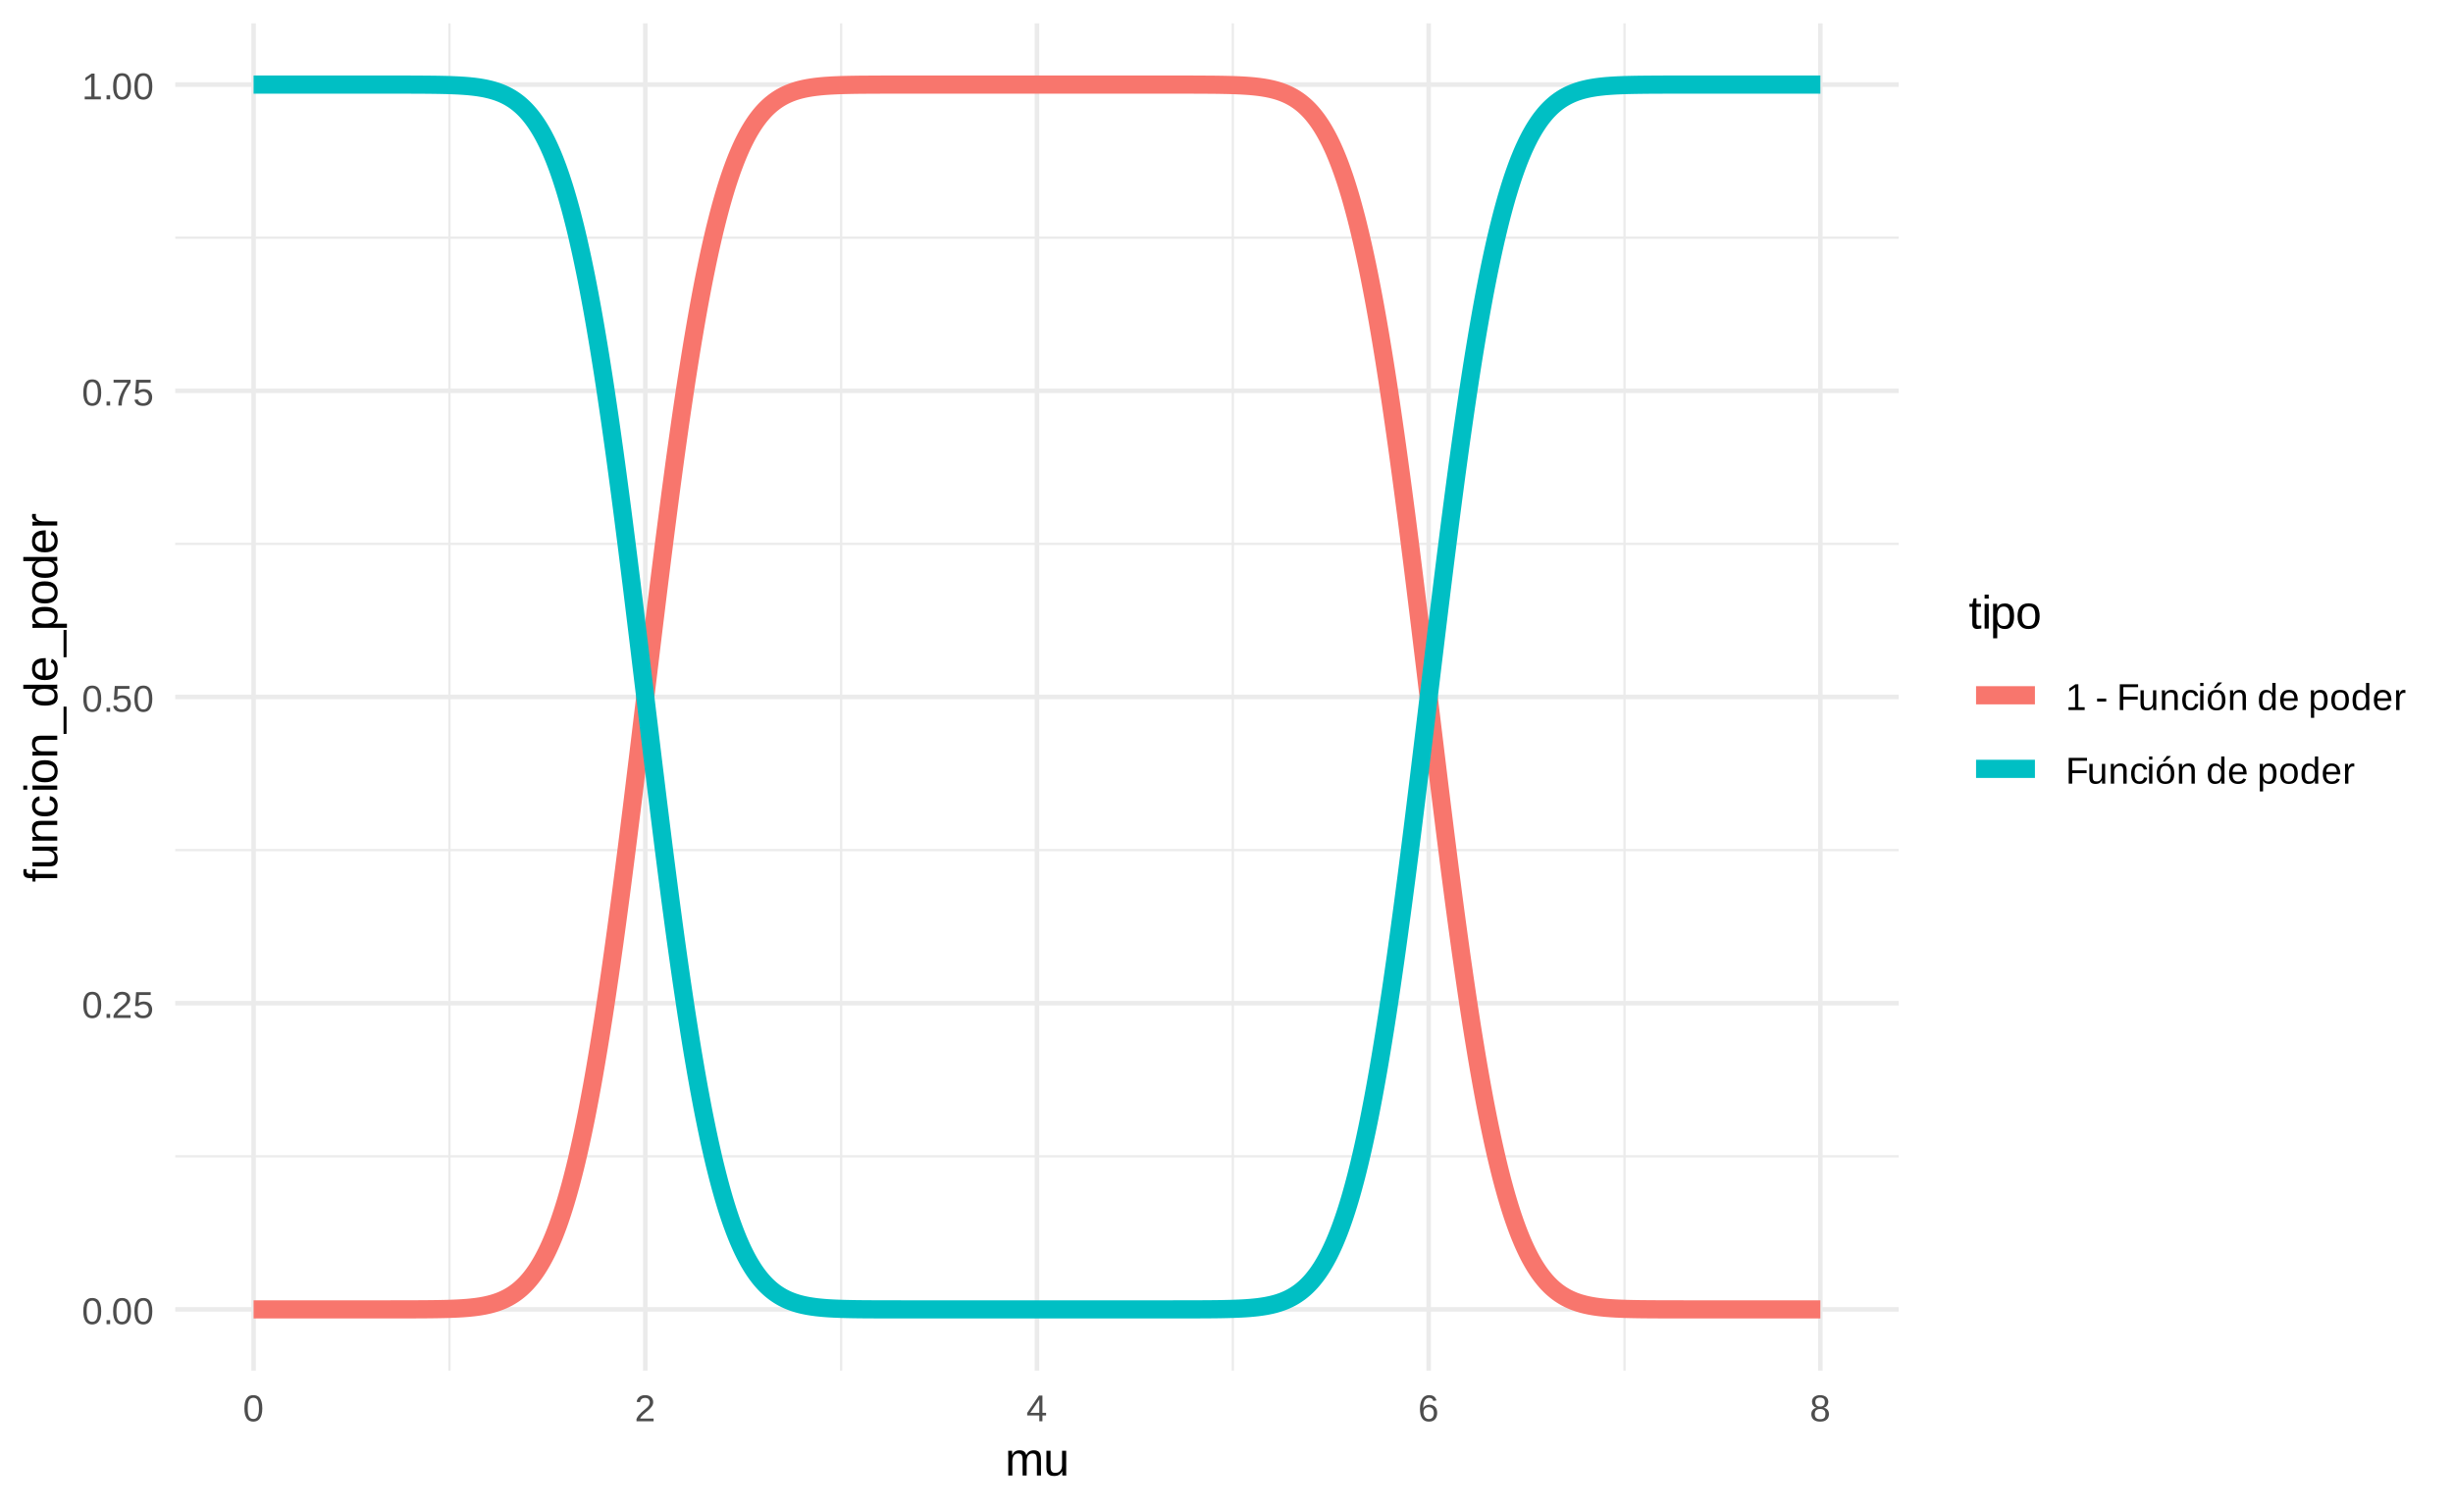 <?xml version="1.0" encoding="UTF-8"?>
<svg xmlns="http://www.w3.org/2000/svg" xmlns:xlink="http://www.w3.org/1999/xlink" width="576pt" height="355pt" viewBox="0 0 576 355" version="1.1">
<defs>
<g>
<symbol overflow="visible" id="glyph0-0">
<path style="stroke:none;" d="M 0.297 0 L 0.297 -5.859 L 2.625 -5.859 L 2.625 0 Z M 0.578 -0.297 L 2.344 -0.297 L 2.344 -5.578 L 0.578 -5.578 Z M 0.578 -0.297 "/>
</symbol>
<symbol overflow="visible" id="glyph0-1">
<path style="stroke:none;" d="M 4.547 -3.031 C 4.547 -2.445 4.488 -1.957 4.375 -1.562 C 4.27 -1.164 4.117 -0.844 3.922 -0.594 C 3.734 -0.352 3.508 -0.18 3.25 -0.078 C 3 0.023 2.727 0.078 2.438 0.078 C 2.145 0.078 1.867 0.023 1.609 -0.078 C 1.359 -0.18 1.141 -0.352 0.953 -0.594 C 0.766 -0.844 0.613 -1.164 0.5 -1.562 C 0.395 -1.957 0.344 -2.445 0.344 -3.031 C 0.344 -3.633 0.395 -4.133 0.5 -4.531 C 0.613 -4.938 0.766 -5.258 0.953 -5.5 C 1.141 -5.738 1.359 -5.906 1.609 -6 C 1.867 -6.094 2.156 -6.141 2.469 -6.141 C 2.75 -6.141 3.016 -6.094 3.266 -6 C 3.523 -5.906 3.75 -5.738 3.938 -5.5 C 4.125 -5.258 4.27 -4.938 4.375 -4.531 C 4.488 -4.133 4.547 -3.633 4.547 -3.031 Z M 3.766 -3.031 C 3.766 -3.508 3.734 -3.906 3.672 -4.219 C 3.617 -4.539 3.535 -4.797 3.422 -4.984 C 3.305 -5.18 3.164 -5.316 3 -5.391 C 2.844 -5.473 2.664 -5.516 2.469 -5.516 C 2.25 -5.516 2.055 -5.473 1.891 -5.391 C 1.723 -5.316 1.582 -5.18 1.469 -4.984 C 1.352 -4.797 1.266 -4.539 1.203 -4.219 C 1.148 -3.906 1.125 -3.508 1.125 -3.031 C 1.125 -2.562 1.148 -2.164 1.203 -1.844 C 1.266 -1.531 1.352 -1.273 1.469 -1.078 C 1.582 -0.891 1.719 -0.754 1.875 -0.672 C 2.039 -0.586 2.227 -0.547 2.438 -0.547 C 2.645 -0.547 2.828 -0.586 2.984 -0.672 C 3.148 -0.754 3.289 -0.891 3.406 -1.078 C 3.52 -1.273 3.609 -1.531 3.672 -1.844 C 3.734 -2.164 3.766 -2.562 3.766 -3.031 Z M 3.766 -3.031 "/>
</symbol>
<symbol overflow="visible" id="glyph0-2">
<path style="stroke:none;" d="M 0.797 0 L 0.797 -0.938 L 1.641 -0.938 L 1.641 0 Z M 0.797 0 "/>
</symbol>
<symbol overflow="visible" id="glyph0-3">
<path style="stroke:none;" d="M 0.438 0 L 0.438 -0.547 C 0.582 -0.879 0.758 -1.172 0.969 -1.422 C 1.188 -1.68 1.41 -1.914 1.641 -2.125 C 1.867 -2.332 2.098 -2.523 2.328 -2.703 C 2.555 -2.879 2.758 -3.055 2.938 -3.234 C 3.125 -3.41 3.273 -3.598 3.391 -3.797 C 3.504 -3.992 3.562 -4.211 3.562 -4.453 C 3.562 -4.629 3.535 -4.781 3.484 -4.906 C 3.43 -5.039 3.352 -5.148 3.25 -5.234 C 3.156 -5.328 3.039 -5.395 2.906 -5.438 C 2.77 -5.477 2.617 -5.5 2.453 -5.5 C 2.297 -5.5 2.148 -5.477 2.016 -5.438 C 1.879 -5.395 1.758 -5.332 1.656 -5.25 C 1.551 -5.164 1.461 -5.055 1.391 -4.922 C 1.328 -4.797 1.285 -4.648 1.266 -4.484 L 0.484 -4.562 C 0.504 -4.781 0.562 -4.984 0.656 -5.172 C 0.75 -5.359 0.879 -5.523 1.047 -5.672 C 1.211 -5.816 1.41 -5.93 1.641 -6.016 C 1.879 -6.098 2.148 -6.141 2.453 -6.141 C 2.754 -6.141 3.02 -6.102 3.25 -6.031 C 3.488 -5.957 3.688 -5.848 3.844 -5.703 C 4.008 -5.566 4.133 -5.395 4.219 -5.188 C 4.312 -4.988 4.359 -4.754 4.359 -4.484 C 4.359 -4.273 4.32 -4.078 4.25 -3.891 C 4.176 -3.711 4.078 -3.539 3.953 -3.375 C 3.828 -3.207 3.688 -3.047 3.531 -2.891 C 3.375 -2.742 3.207 -2.594 3.031 -2.438 C 2.852 -2.289 2.676 -2.145 2.5 -2 C 2.32 -1.863 2.156 -1.723 2 -1.578 C 1.844 -1.43 1.703 -1.281 1.578 -1.125 C 1.453 -0.977 1.359 -0.82 1.297 -0.656 L 4.453 -0.656 L 4.453 0 Z M 0.438 0 "/>
</symbol>
<symbol overflow="visible" id="glyph0-4">
<path style="stroke:none;" d="M 4.516 -1.969 C 4.516 -1.664 4.469 -1.391 4.375 -1.141 C 4.289 -0.891 4.156 -0.672 3.969 -0.484 C 3.789 -0.305 3.566 -0.164 3.297 -0.062 C 3.035 0.031 2.727 0.078 2.375 0.078 C 2.062 0.078 1.785 0.039 1.547 -0.031 C 1.305 -0.102 1.102 -0.203 0.938 -0.328 C 0.781 -0.461 0.648 -0.613 0.547 -0.781 C 0.453 -0.957 0.391 -1.148 0.359 -1.359 L 1.141 -1.438 C 1.172 -1.32 1.211 -1.211 1.266 -1.109 C 1.328 -1.004 1.406 -0.91 1.5 -0.828 C 1.602 -0.742 1.723 -0.676 1.859 -0.625 C 2.004 -0.57 2.18 -0.547 2.391 -0.547 C 2.586 -0.547 2.77 -0.578 2.938 -0.641 C 3.102 -0.703 3.242 -0.789 3.359 -0.906 C 3.473 -1.031 3.562 -1.176 3.625 -1.344 C 3.688 -1.52 3.719 -1.723 3.719 -1.953 C 3.719 -2.141 3.688 -2.312 3.625 -2.469 C 3.57 -2.625 3.488 -2.758 3.375 -2.875 C 3.258 -2.988 3.117 -3.078 2.953 -3.141 C 2.797 -3.203 2.613 -3.234 2.406 -3.234 C 2.281 -3.234 2.16 -3.219 2.047 -3.188 C 1.941 -3.164 1.844 -3.133 1.75 -3.094 C 1.656 -3.062 1.57 -3.016 1.5 -2.953 C 1.426 -2.898 1.352 -2.848 1.281 -2.797 L 0.531 -2.797 L 0.734 -6.047 L 4.172 -6.047 L 4.172 -5.391 L 1.438 -5.391 L 1.312 -3.469 C 1.457 -3.582 1.629 -3.676 1.828 -3.75 C 2.035 -3.82 2.281 -3.859 2.562 -3.859 C 2.863 -3.859 3.133 -3.812 3.375 -3.719 C 3.613 -3.633 3.816 -3.504 3.984 -3.328 C 4.16 -3.16 4.289 -2.961 4.375 -2.734 C 4.469 -2.504 4.516 -2.25 4.516 -1.969 Z M 4.516 -1.969 "/>
</symbol>
<symbol overflow="visible" id="glyph0-5">
<path style="stroke:none;" d="M 4.453 -5.422 C 4.148 -4.961 3.867 -4.516 3.609 -4.078 C 3.359 -3.648 3.141 -3.219 2.953 -2.781 C 2.773 -2.352 2.633 -1.91 2.531 -1.453 C 2.426 -0.992 2.375 -0.508 2.375 0 L 1.562 0 C 1.562 -0.477 1.617 -0.953 1.734 -1.422 C 1.848 -1.891 2.004 -2.348 2.203 -2.797 C 2.398 -3.242 2.625 -3.68 2.875 -4.109 C 3.133 -4.547 3.41 -4.973 3.703 -5.391 L 0.453 -5.391 L 0.453 -6.047 L 4.453 -6.047 Z M 4.453 -5.422 "/>
</symbol>
<symbol overflow="visible" id="glyph0-6">
<path style="stroke:none;" d="M 0.672 0 L 0.672 -0.656 L 2.219 -0.656 L 2.219 -5.312 L 0.844 -4.344 L 0.844 -5.062 L 2.281 -6.047 L 2.984 -6.047 L 2.984 -0.656 L 4.469 -0.656 L 4.469 0 Z M 0.672 0 "/>
</symbol>
<symbol overflow="visible" id="glyph0-7">
<path style="stroke:none;" d="M 3.781 -1.375 L 3.781 0 L 3.047 0 L 3.047 -1.375 L 0.203 -1.375 L 0.203 -1.969 L 2.969 -6.047 L 3.781 -6.047 L 3.781 -1.984 L 4.641 -1.984 L 4.641 -1.375 Z M 3.047 -5.188 C 3.047 -5.164 3.035 -5.133 3.016 -5.094 C 2.992 -5.051 2.969 -5.004 2.938 -4.953 C 2.906 -4.898 2.875 -4.848 2.844 -4.797 C 2.812 -4.742 2.785 -4.703 2.766 -4.672 L 1.219 -2.391 C 1.195 -2.359 1.172 -2.32 1.141 -2.281 C 1.117 -2.25 1.094 -2.211 1.062 -2.172 C 1.039 -2.141 1.016 -2.102 0.984 -2.062 C 0.953 -2.031 0.93 -2.004 0.922 -1.984 L 3.047 -1.984 Z M 3.047 -5.188 "/>
</symbol>
<symbol overflow="visible" id="glyph0-8">
<path style="stroke:none;" d="M 4.5 -1.984 C 4.5 -1.68 4.457 -1.398 4.375 -1.141 C 4.289 -0.891 4.164 -0.672 4 -0.484 C 3.844 -0.305 3.641 -0.164 3.391 -0.062 C 3.148 0.031 2.867 0.078 2.547 0.078 C 2.191 0.078 1.883 0.016 1.625 -0.109 C 1.363 -0.242 1.145 -0.438 0.969 -0.688 C 0.789 -0.945 0.66 -1.258 0.578 -1.625 C 0.492 -2 0.453 -2.422 0.453 -2.891 C 0.453 -3.422 0.5 -3.891 0.594 -4.297 C 0.695 -4.703 0.836 -5.039 1.016 -5.312 C 1.203 -5.594 1.43 -5.801 1.703 -5.938 C 1.973 -6.07 2.273 -6.141 2.609 -6.141 C 2.816 -6.141 3.008 -6.117 3.188 -6.078 C 3.375 -6.035 3.539 -5.961 3.688 -5.859 C 3.832 -5.766 3.957 -5.641 4.062 -5.484 C 4.176 -5.328 4.27 -5.133 4.344 -4.906 L 3.594 -4.781 C 3.52 -5.039 3.395 -5.227 3.219 -5.344 C 3.039 -5.457 2.836 -5.516 2.609 -5.516 C 2.391 -5.516 2.191 -5.461 2.016 -5.359 C 1.848 -5.266 1.703 -5.117 1.578 -4.922 C 1.461 -4.723 1.375 -4.473 1.312 -4.172 C 1.25 -3.867 1.219 -3.516 1.219 -3.109 C 1.352 -3.367 1.547 -3.566 1.797 -3.703 C 2.055 -3.836 2.352 -3.906 2.688 -3.906 C 2.957 -3.906 3.203 -3.859 3.422 -3.766 C 3.648 -3.68 3.844 -3.555 4 -3.391 C 4.164 -3.223 4.289 -3.02 4.375 -2.781 C 4.457 -2.539 4.5 -2.273 4.5 -1.984 Z M 3.719 -1.953 C 3.719 -2.16 3.691 -2.348 3.641 -2.516 C 3.586 -2.68 3.508 -2.82 3.406 -2.938 C 3.301 -3.062 3.172 -3.156 3.016 -3.219 C 2.867 -3.281 2.695 -3.312 2.5 -3.312 C 2.363 -3.312 2.223 -3.289 2.078 -3.25 C 1.93 -3.207 1.801 -3.141 1.688 -3.047 C 1.57 -2.953 1.477 -2.828 1.406 -2.672 C 1.332 -2.523 1.297 -2.344 1.297 -2.125 C 1.297 -1.906 1.32 -1.695 1.375 -1.5 C 1.438 -1.312 1.52 -1.145 1.625 -1 C 1.727 -0.852 1.852 -0.738 2 -0.656 C 2.156 -0.57 2.332 -0.531 2.531 -0.531 C 2.719 -0.531 2.883 -0.562 3.031 -0.625 C 3.176 -0.695 3.301 -0.789 3.406 -0.906 C 3.508 -1.031 3.586 -1.18 3.641 -1.359 C 3.691 -1.535 3.719 -1.734 3.719 -1.953 Z M 3.719 -1.953 "/>
</symbol>
<symbol overflow="visible" id="glyph0-9">
<path style="stroke:none;" d="M 4.516 -1.688 C 4.516 -1.426 4.473 -1.188 4.391 -0.969 C 4.305 -0.758 4.18 -0.578 4.016 -0.422 C 3.848 -0.266 3.633 -0.141 3.375 -0.047 C 3.113 0.035 2.805 0.078 2.453 0.078 C 2.098 0.078 1.789 0.035 1.531 -0.047 C 1.27 -0.141 1.051 -0.266 0.875 -0.422 C 0.707 -0.578 0.582 -0.758 0.5 -0.969 C 0.414 -1.188 0.375 -1.422 0.375 -1.672 C 0.375 -1.898 0.406 -2.098 0.469 -2.266 C 0.539 -2.441 0.633 -2.594 0.75 -2.719 C 0.863 -2.844 0.992 -2.941 1.141 -3.016 C 1.285 -3.086 1.438 -3.141 1.594 -3.172 L 1.594 -3.188 C 1.414 -3.227 1.258 -3.289 1.125 -3.375 C 1 -3.469 0.891 -3.578 0.797 -3.703 C 0.711 -3.828 0.645 -3.961 0.594 -4.109 C 0.551 -4.266 0.531 -4.426 0.531 -4.594 C 0.531 -4.801 0.566 -5 0.641 -5.188 C 0.723 -5.375 0.844 -5.535 1 -5.672 C 1.164 -5.816 1.367 -5.93 1.609 -6.016 C 1.848 -6.098 2.125 -6.141 2.438 -6.141 C 2.758 -6.141 3.039 -6.098 3.281 -6.016 C 3.531 -5.93 3.734 -5.816 3.891 -5.672 C 4.047 -5.535 4.16 -5.375 4.234 -5.188 C 4.316 -5 4.359 -4.797 4.359 -4.578 C 4.359 -4.41 4.332 -4.25 4.281 -4.094 C 4.238 -3.945 4.172 -3.812 4.078 -3.688 C 3.992 -3.562 3.883 -3.457 3.75 -3.375 C 3.613 -3.289 3.457 -3.227 3.281 -3.188 L 3.281 -3.172 C 3.457 -3.141 3.617 -3.086 3.766 -3.016 C 3.922 -2.941 4.051 -2.844 4.156 -2.719 C 4.27 -2.594 4.359 -2.441 4.422 -2.266 C 4.484 -2.098 4.516 -1.906 4.516 -1.688 Z M 3.562 -4.547 C 3.562 -4.691 3.539 -4.828 3.5 -4.953 C 3.457 -5.078 3.391 -5.188 3.297 -5.281 C 3.211 -5.375 3.098 -5.441 2.953 -5.484 C 2.816 -5.535 2.645 -5.562 2.438 -5.562 C 2.227 -5.562 2.051 -5.535 1.906 -5.484 C 1.77 -5.441 1.656 -5.375 1.562 -5.281 C 1.477 -5.188 1.414 -5.078 1.375 -4.953 C 1.332 -4.828 1.312 -4.691 1.312 -4.547 C 1.312 -4.422 1.328 -4.297 1.359 -4.172 C 1.391 -4.047 1.445 -3.93 1.531 -3.828 C 1.613 -3.723 1.727 -3.633 1.875 -3.562 C 2.02 -3.5 2.207 -3.469 2.438 -3.469 C 2.688 -3.469 2.883 -3.5 3.031 -3.562 C 3.176 -3.633 3.285 -3.723 3.359 -3.828 C 3.441 -3.93 3.492 -4.047 3.516 -4.172 C 3.547 -4.297 3.562 -4.422 3.562 -4.547 Z M 3.703 -1.766 C 3.703 -1.91 3.68 -2.051 3.641 -2.188 C 3.609 -2.32 3.539 -2.441 3.438 -2.547 C 3.344 -2.648 3.211 -2.734 3.047 -2.797 C 2.879 -2.859 2.676 -2.891 2.438 -2.891 C 2.207 -2.891 2.008 -2.859 1.844 -2.797 C 1.688 -2.734 1.555 -2.648 1.453 -2.547 C 1.359 -2.441 1.289 -2.316 1.25 -2.172 C 1.207 -2.035 1.188 -1.895 1.188 -1.75 C 1.188 -1.562 1.207 -1.391 1.25 -1.234 C 1.289 -1.078 1.363 -0.941 1.469 -0.828 C 1.57 -0.723 1.703 -0.641 1.859 -0.578 C 2.023 -0.523 2.223 -0.5 2.453 -0.5 C 2.691 -0.5 2.891 -0.523 3.047 -0.578 C 3.211 -0.641 3.344 -0.723 3.438 -0.828 C 3.531 -0.941 3.598 -1.078 3.641 -1.234 C 3.68 -1.391 3.703 -1.566 3.703 -1.766 Z M 3.703 -1.766 "/>
</symbol>
<symbol overflow="visible" id="glyph0-10">
<path style="stroke:none;" d=""/>
</symbol>
<symbol overflow="visible" id="glyph0-11">
<path style="stroke:none;" d="M 0.391 -2 L 0.391 -2.688 L 2.531 -2.688 L 2.531 -2 Z M 0.391 -2 "/>
</symbol>
<symbol overflow="visible" id="glyph0-12">
<path style="stroke:none;" d="M 1.547 -5.375 L 1.547 -3.125 L 4.922 -3.125 L 4.922 -2.453 L 1.547 -2.453 L 1.547 0 L 0.719 0 L 0.719 -6.047 L 5.016 -6.047 L 5.016 -5.375 Z M 1.547 -5.375 "/>
</symbol>
<symbol overflow="visible" id="glyph0-13">
<path style="stroke:none;" d="M 1.344 -4.641 L 1.344 -1.703 C 1.344 -1.473 1.359 -1.281 1.391 -1.125 C 1.43 -0.977 1.488 -0.859 1.562 -0.766 C 1.633 -0.672 1.727 -0.602 1.844 -0.562 C 1.969 -0.531 2.125 -0.516 2.312 -0.516 C 2.488 -0.516 2.648 -0.547 2.797 -0.609 C 2.953 -0.672 3.082 -0.758 3.188 -0.875 C 3.289 -1 3.367 -1.148 3.422 -1.328 C 3.484 -1.516 3.516 -1.723 3.516 -1.953 L 3.516 -4.641 L 4.281 -4.641 L 4.281 -1 C 4.281 -0.895 4.281 -0.789 4.281 -0.688 C 4.281 -0.582 4.281 -0.477 4.281 -0.375 C 4.289 -0.281 4.297 -0.195 4.297 -0.125 C 4.297 -0.062 4.301 -0.02 4.312 0 L 3.578 0 C 3.578 -0.008 3.57 -0.047 3.562 -0.109 C 3.562 -0.172 3.555 -0.242 3.547 -0.328 C 3.547 -0.41 3.547 -0.492 3.547 -0.578 C 3.547 -0.66 3.547 -0.734 3.547 -0.797 L 3.531 -0.797 C 3.457 -0.66 3.375 -0.535 3.281 -0.422 C 3.195 -0.316 3.094 -0.223 2.969 -0.141 C 2.852 -0.066 2.719 -0.016 2.562 0.016 C 2.414 0.055 2.242 0.078 2.047 0.078 C 1.785 0.078 1.562 0.047 1.375 -0.016 C 1.188 -0.078 1.031 -0.172 0.906 -0.297 C 0.789 -0.43 0.707 -0.598 0.656 -0.797 C 0.602 -1.004 0.578 -1.254 0.578 -1.547 L 0.578 -4.641 Z M 1.344 -4.641 "/>
</symbol>
<symbol overflow="visible" id="glyph0-14">
<path style="stroke:none;" d="M 3.547 0 L 3.547 -2.953 C 3.547 -3.172 3.523 -3.352 3.484 -3.5 C 3.453 -3.656 3.398 -3.781 3.328 -3.875 C 3.254 -3.969 3.156 -4.035 3.031 -4.078 C 2.914 -4.117 2.766 -4.141 2.578 -4.141 C 2.398 -4.141 2.238 -4.102 2.094 -4.031 C 1.945 -3.969 1.82 -3.875 1.719 -3.75 C 1.613 -3.633 1.531 -3.488 1.469 -3.312 C 1.414 -3.133 1.391 -2.926 1.391 -2.688 L 1.391 0 L 0.609 0 L 0.609 -3.656 C 0.609 -3.75 0.609 -3.848 0.609 -3.953 C 0.609 -4.066 0.602 -4.172 0.594 -4.266 C 0.594 -4.359 0.594 -4.441 0.594 -4.516 C 0.594 -4.586 0.586 -4.629 0.578 -4.641 L 1.312 -4.641 C 1.312 -4.629 1.312 -4.594 1.312 -4.531 C 1.32 -4.469 1.328 -4.395 1.328 -4.312 C 1.336 -4.227 1.344 -4.145 1.344 -4.062 C 1.344 -3.977 1.344 -3.91 1.344 -3.859 L 1.359 -3.859 C 1.43 -3.992 1.508 -4.113 1.594 -4.219 C 1.688 -4.32 1.789 -4.41 1.906 -4.484 C 2.031 -4.566 2.164 -4.629 2.312 -4.672 C 2.469 -4.711 2.645 -4.734 2.844 -4.734 C 3.102 -4.734 3.328 -4.703 3.516 -4.641 C 3.703 -4.578 3.852 -4.477 3.969 -4.344 C 4.094 -4.219 4.18 -4.051 4.234 -3.844 C 4.297 -3.633 4.328 -3.383 4.328 -3.094 L 4.328 0 Z M 3.547 0 "/>
</symbol>
<symbol overflow="visible" id="glyph0-15">
<path style="stroke:none;" d="M 1.188 -2.344 C 1.188 -2.082 1.203 -1.836 1.234 -1.609 C 1.273 -1.391 1.344 -1.195 1.438 -1.031 C 1.531 -0.875 1.648 -0.75 1.797 -0.656 C 1.941 -0.57 2.129 -0.531 2.359 -0.531 C 2.629 -0.531 2.852 -0.602 3.031 -0.75 C 3.219 -0.895 3.336 -1.125 3.391 -1.438 L 4.172 -1.391 C 4.141 -1.191 4.082 -1.004 4 -0.828 C 3.914 -0.648 3.797 -0.492 3.641 -0.359 C 3.492 -0.223 3.316 -0.113 3.109 -0.031 C 2.898 0.039 2.656 0.078 2.375 0.078 C 2.008 0.078 1.695 0.02 1.438 -0.094 C 1.188 -0.219 0.984 -0.391 0.828 -0.609 C 0.672 -0.828 0.555 -1.082 0.484 -1.375 C 0.41 -1.664 0.375 -1.984 0.375 -2.328 C 0.375 -2.641 0.398 -2.914 0.453 -3.156 C 0.504 -3.395 0.578 -3.602 0.672 -3.781 C 0.766 -3.957 0.875 -4.109 1 -4.234 C 1.125 -4.359 1.258 -4.457 1.406 -4.531 C 1.551 -4.602 1.707 -4.656 1.875 -4.688 C 2.039 -4.719 2.203 -4.734 2.359 -4.734 C 2.617 -4.734 2.852 -4.695 3.062 -4.625 C 3.27 -4.551 3.445 -4.453 3.594 -4.328 C 3.738 -4.203 3.852 -4.055 3.938 -3.891 C 4.031 -3.723 4.098 -3.539 4.141 -3.344 L 3.344 -3.281 C 3.301 -3.539 3.195 -3.742 3.031 -3.891 C 2.875 -4.047 2.645 -4.125 2.344 -4.125 C 2.125 -4.125 1.941 -4.086 1.797 -4.016 C 1.648 -3.941 1.531 -3.832 1.438 -3.688 C 1.344 -3.539 1.273 -3.352 1.234 -3.125 C 1.203 -2.906 1.188 -2.645 1.188 -2.344 Z M 1.188 -2.344 "/>
</symbol>
<symbol overflow="visible" id="glyph0-16">
<path style="stroke:none;" d="M 0.594 -5.641 L 0.594 -6.375 L 1.359 -6.375 L 1.359 -5.641 Z M 0.594 0 L 0.594 -4.641 L 1.359 -4.641 L 1.359 0 Z M 0.594 0 "/>
</symbol>
<symbol overflow="visible" id="glyph0-17">
<path style="stroke:none;" d="M 4.516 -2.328 C 4.516 -1.516 4.336 -0.91 3.984 -0.516 C 3.629 -0.117 3.109 0.078 2.422 0.078 C 2.098 0.078 1.805 0.031 1.547 -0.062 C 1.297 -0.156 1.082 -0.301 0.906 -0.5 C 0.738 -0.707 0.609 -0.961 0.516 -1.266 C 0.422 -1.566 0.375 -1.922 0.375 -2.328 C 0.375 -3.93 1.066 -4.734 2.453 -4.734 C 2.816 -4.734 3.129 -4.68 3.391 -4.578 C 3.648 -4.484 3.863 -4.332 4.031 -4.125 C 4.195 -3.926 4.316 -3.676 4.391 -3.375 C 4.473 -3.07 4.516 -2.723 4.516 -2.328 Z M 3.719 -2.328 C 3.719 -2.691 3.688 -2.988 3.625 -3.219 C 3.57 -3.457 3.488 -3.645 3.375 -3.781 C 3.27 -3.926 3.141 -4.023 2.984 -4.078 C 2.828 -4.129 2.656 -4.156 2.469 -4.156 C 2.27 -4.156 2.086 -4.125 1.922 -4.062 C 1.766 -4.008 1.629 -3.91 1.516 -3.766 C 1.41 -3.629 1.328 -3.441 1.266 -3.203 C 1.211 -2.973 1.188 -2.68 1.188 -2.328 C 1.188 -1.961 1.219 -1.66 1.281 -1.422 C 1.344 -1.191 1.426 -1.004 1.531 -0.859 C 1.645 -0.723 1.773 -0.625 1.922 -0.562 C 2.078 -0.508 2.242 -0.484 2.422 -0.484 C 2.617 -0.484 2.797 -0.508 2.953 -0.562 C 3.117 -0.625 3.254 -0.723 3.359 -0.859 C 3.473 -1.004 3.562 -1.191 3.625 -1.422 C 3.688 -1.66 3.719 -1.961 3.719 -2.328 Z M 1.859 -5.156 L 1.859 -5.25 L 2.781 -6.484 L 3.672 -6.484 L 3.672 -6.359 L 2.266 -5.156 Z M 1.859 -5.156 "/>
</symbol>
<symbol overflow="visible" id="glyph0-18">
<path style="stroke:none;" d="M 3.531 -0.75 C 3.383 -0.445 3.191 -0.234 2.953 -0.109 C 2.723 0.016 2.43 0.078 2.078 0.078 C 1.492 0.078 1.062 -0.113 0.781 -0.5 C 0.508 -0.895 0.375 -1.492 0.375 -2.297 C 0.375 -3.922 0.941 -4.734 2.078 -4.734 C 2.43 -4.734 2.723 -4.664 2.953 -4.531 C 3.191 -4.406 3.383 -4.203 3.531 -3.922 C 3.531 -3.953 3.531 -4 3.531 -4.062 C 3.531 -4.125 3.531 -4.188 3.531 -4.25 C 3.531 -4.32 3.531 -4.383 3.531 -4.438 C 3.531 -4.5 3.531 -4.547 3.531 -4.578 L 3.531 -6.375 L 4.297 -6.375 L 4.297 -0.953 C 4.297 -0.848 4.297 -0.742 4.297 -0.641 C 4.297 -0.535 4.297 -0.438 4.297 -0.344 C 4.305 -0.258 4.312 -0.188 4.312 -0.125 C 4.32 -0.062 4.328 -0.02 4.328 0 L 3.594 0 C 3.582 -0.031 3.57 -0.07 3.562 -0.125 C 3.562 -0.176 3.555 -0.234 3.547 -0.297 C 3.547 -0.367 3.547 -0.441 3.547 -0.516 C 3.547 -0.598 3.547 -0.676 3.547 -0.75 Z M 1.188 -2.328 C 1.188 -2.004 1.203 -1.727 1.234 -1.5 C 1.273 -1.27 1.336 -1.082 1.422 -0.938 C 1.516 -0.789 1.629 -0.68 1.766 -0.609 C 1.91 -0.547 2.082 -0.516 2.281 -0.516 C 2.477 -0.516 2.656 -0.547 2.812 -0.609 C 2.969 -0.672 3.098 -0.773 3.203 -0.922 C 3.305 -1.078 3.383 -1.27 3.438 -1.5 C 3.5 -1.738 3.531 -2.031 3.531 -2.375 C 3.531 -2.707 3.5 -2.988 3.438 -3.219 C 3.383 -3.445 3.305 -3.629 3.203 -3.766 C 3.098 -3.91 2.969 -4.008 2.812 -4.062 C 2.656 -4.125 2.477 -4.156 2.281 -4.156 C 2.094 -4.156 1.93 -4.125 1.797 -4.062 C 1.66 -4 1.547 -3.895 1.453 -3.75 C 1.359 -3.602 1.289 -3.41 1.25 -3.172 C 1.207 -2.941 1.188 -2.66 1.188 -2.328 Z M 1.188 -2.328 "/>
</symbol>
<symbol overflow="visible" id="glyph0-19">
<path style="stroke:none;" d="M 1.188 -2.156 C 1.188 -1.914 1.207 -1.691 1.25 -1.484 C 1.301 -1.285 1.379 -1.109 1.484 -0.953 C 1.598 -0.805 1.734 -0.691 1.891 -0.609 C 2.055 -0.535 2.254 -0.5 2.484 -0.5 C 2.816 -0.5 3.082 -0.562 3.281 -0.688 C 3.488 -0.82 3.629 -0.992 3.703 -1.203 L 4.375 -1.016 C 4.32 -0.891 4.254 -0.758 4.172 -0.625 C 4.086 -0.488 3.973 -0.367 3.828 -0.266 C 3.68 -0.16 3.5 -0.078 3.281 -0.016 C 3.062 0.047 2.797 0.078 2.484 0.078 C 1.797 0.078 1.27 -0.125 0.906 -0.531 C 0.551 -0.938 0.375 -1.547 0.375 -2.359 C 0.375 -2.785 0.426 -3.148 0.531 -3.453 C 0.645 -3.754 0.797 -4 0.984 -4.188 C 1.172 -4.383 1.391 -4.523 1.641 -4.609 C 1.891 -4.691 2.16 -4.734 2.453 -4.734 C 2.836 -4.734 3.16 -4.672 3.422 -4.547 C 3.691 -4.422 3.906 -4.242 4.062 -4.016 C 4.219 -3.797 4.328 -3.535 4.391 -3.234 C 4.461 -2.93 4.5 -2.609 4.5 -2.266 L 4.5 -2.156 Z M 3.703 -2.75 C 3.66 -3.238 3.535 -3.594 3.328 -3.812 C 3.117 -4.039 2.82 -4.156 2.438 -4.156 C 2.312 -4.156 2.176 -4.133 2.031 -4.094 C 1.895 -4.051 1.766 -3.977 1.641 -3.875 C 1.516 -3.77 1.41 -3.625 1.328 -3.438 C 1.254 -3.258 1.207 -3.031 1.188 -2.75 Z M 3.703 -2.75 "/>
</symbol>
<symbol overflow="visible" id="glyph0-20">
<path style="stroke:none;" d="M 4.516 -2.344 C 4.516 -1.988 4.484 -1.66 4.422 -1.359 C 4.367 -1.066 4.273 -0.812 4.141 -0.594 C 4.016 -0.383 3.844 -0.219 3.625 -0.094 C 3.406 0.02 3.133 0.078 2.812 0.078 C 2.477 0.078 2.188 0.016 1.938 -0.109 C 1.688 -0.234 1.5 -0.438 1.375 -0.719 L 1.344 -0.719 C 1.352 -0.719 1.359 -0.691 1.359 -0.641 C 1.359 -0.598 1.359 -0.539 1.359 -0.469 C 1.359 -0.406 1.359 -0.328 1.359 -0.234 C 1.359 -0.148 1.359 -0.066 1.359 0.016 L 1.359 1.828 L 0.594 1.828 L 0.594 -3.703 C 0.594 -3.805 0.594 -3.91 0.594 -4.016 C 0.594 -4.117 0.586 -4.211 0.578 -4.297 C 0.578 -4.379 0.578 -4.453 0.578 -4.516 C 0.578 -4.578 0.57 -4.617 0.562 -4.641 L 1.312 -4.641 C 1.312 -4.641 1.312 -4.613 1.312 -4.562 C 1.32 -4.508 1.328 -4.445 1.328 -4.375 C 1.336 -4.301 1.344 -4.223 1.344 -4.141 C 1.352 -4.055 1.359 -3.977 1.359 -3.906 L 1.375 -3.906 C 1.445 -4.051 1.523 -4.176 1.609 -4.281 C 1.703 -4.383 1.805 -4.469 1.922 -4.531 C 2.047 -4.602 2.18 -4.656 2.328 -4.688 C 2.473 -4.719 2.633 -4.734 2.812 -4.734 C 3.133 -4.734 3.406 -4.676 3.625 -4.562 C 3.844 -4.445 4.016 -4.285 4.141 -4.078 C 4.273 -3.867 4.367 -3.613 4.422 -3.312 C 4.484 -3.02 4.516 -2.695 4.516 -2.344 Z M 3.719 -2.328 C 3.719 -2.609 3.695 -2.859 3.656 -3.078 C 3.625 -3.305 3.566 -3.5 3.484 -3.656 C 3.398 -3.812 3.285 -3.926 3.141 -4 C 3.004 -4.082 2.828 -4.125 2.609 -4.125 C 2.441 -4.125 2.281 -4.098 2.125 -4.047 C 1.977 -4.004 1.848 -3.914 1.734 -3.781 C 1.617 -3.645 1.523 -3.453 1.453 -3.203 C 1.391 -2.961 1.359 -2.648 1.359 -2.266 C 1.359 -1.941 1.383 -1.664 1.438 -1.438 C 1.5 -1.207 1.582 -1.02 1.688 -0.875 C 1.789 -0.738 1.922 -0.641 2.078 -0.578 C 2.234 -0.516 2.41 -0.484 2.609 -0.484 C 2.816 -0.484 2.992 -0.523 3.141 -0.609 C 3.285 -0.691 3.398 -0.812 3.484 -0.969 C 3.566 -1.125 3.625 -1.316 3.656 -1.547 C 3.695 -1.773 3.719 -2.035 3.719 -2.328 Z M 3.719 -2.328 "/>
</symbol>
<symbol overflow="visible" id="glyph0-21">
<path style="stroke:none;" d="M 4.516 -2.328 C 4.516 -1.516 4.336 -0.91 3.984 -0.516 C 3.629 -0.117 3.109 0.078 2.422 0.078 C 2.098 0.078 1.805 0.031 1.547 -0.062 C 1.297 -0.156 1.082 -0.301 0.906 -0.5 C 0.738 -0.707 0.609 -0.961 0.516 -1.266 C 0.422 -1.566 0.375 -1.922 0.375 -2.328 C 0.375 -3.93 1.066 -4.734 2.453 -4.734 C 2.816 -4.734 3.129 -4.68 3.391 -4.578 C 3.648 -4.484 3.863 -4.332 4.031 -4.125 C 4.195 -3.926 4.316 -3.676 4.391 -3.375 C 4.473 -3.07 4.516 -2.723 4.516 -2.328 Z M 3.719 -2.328 C 3.719 -2.691 3.688 -2.988 3.625 -3.219 C 3.57 -3.457 3.488 -3.645 3.375 -3.781 C 3.27 -3.926 3.141 -4.023 2.984 -4.078 C 2.828 -4.129 2.656 -4.156 2.469 -4.156 C 2.27 -4.156 2.086 -4.125 1.922 -4.062 C 1.766 -4.008 1.629 -3.91 1.516 -3.766 C 1.41 -3.629 1.328 -3.441 1.266 -3.203 C 1.211 -2.973 1.188 -2.68 1.188 -2.328 C 1.188 -1.961 1.219 -1.66 1.281 -1.422 C 1.344 -1.191 1.426 -1.004 1.531 -0.859 C 1.645 -0.723 1.773 -0.625 1.922 -0.562 C 2.078 -0.508 2.242 -0.484 2.422 -0.484 C 2.617 -0.484 2.797 -0.508 2.953 -0.562 C 3.117 -0.625 3.254 -0.723 3.359 -0.859 C 3.473 -1.004 3.562 -1.191 3.625 -1.422 C 3.688 -1.66 3.719 -1.961 3.719 -2.328 Z M 3.719 -2.328 "/>
</symbol>
<symbol overflow="visible" id="glyph0-22">
<path style="stroke:none;" d="M 0.609 0 L 0.609 -3.562 C 0.609 -3.664 0.609 -3.766 0.609 -3.859 C 0.609 -3.961 0.602 -4.062 0.594 -4.156 C 0.594 -4.25 0.594 -4.336 0.594 -4.422 C 0.594 -4.504 0.586 -4.578 0.578 -4.641 L 1.312 -4.641 C 1.312 -4.578 1.312 -4.504 1.312 -4.422 C 1.32 -4.336 1.328 -4.25 1.328 -4.156 C 1.336 -4.07 1.344 -3.988 1.344 -3.906 C 1.344 -3.82 1.344 -3.754 1.344 -3.703 L 1.359 -3.703 C 1.422 -3.879 1.477 -4.031 1.531 -4.156 C 1.594 -4.289 1.664 -4.398 1.75 -4.484 C 1.832 -4.566 1.93 -4.629 2.047 -4.672 C 2.16 -4.711 2.301 -4.734 2.469 -4.734 C 2.531 -4.734 2.586 -4.727 2.641 -4.719 C 2.703 -4.707 2.75 -4.695 2.781 -4.688 L 2.781 -3.984 C 2.727 -3.992 2.664 -4.004 2.594 -4.016 C 2.531 -4.023 2.457 -4.031 2.375 -4.031 C 2.195 -4.031 2.047 -3.988 1.922 -3.906 C 1.797 -3.82 1.691 -3.707 1.609 -3.562 C 1.535 -3.426 1.477 -3.258 1.438 -3.062 C 1.406 -2.863 1.391 -2.648 1.391 -2.422 L 1.391 0 Z M 0.609 0 "/>
</symbol>
<symbol overflow="visible" id="glyph1-0">
<path style="stroke:none;" d="M 0.359 0 L 0.359 -7.328 L 3.281 -7.328 L 3.281 0 Z M 0.734 -0.359 L 2.922 -0.359 L 2.922 -6.969 L 0.734 -6.969 Z M 0.734 -0.359 "/>
</symbol>
<symbol overflow="visible" id="glyph1-1">
<path style="stroke:none;" d="M 4.125 0 L 4.125 -3.688 C 4.125 -3.969 4.102 -4.203 4.062 -4.391 C 4.031 -4.578 3.973 -4.727 3.891 -4.844 C 3.805 -4.969 3.695 -5.051 3.562 -5.094 C 3.426 -5.145 3.258 -5.172 3.062 -5.172 C 2.852 -5.172 2.664 -5.129 2.5 -5.047 C 2.344 -4.973 2.203 -4.859 2.078 -4.703 C 1.961 -4.547 1.875 -4.352 1.812 -4.125 C 1.75 -3.906 1.719 -3.656 1.719 -3.375 L 1.719 0 L 0.766 0 L 0.766 -4.578 C 0.766 -4.691 0.758 -4.816 0.75 -4.953 C 0.75 -5.086 0.75 -5.211 0.75 -5.328 C 0.75 -5.453 0.742 -5.555 0.734 -5.641 C 0.734 -5.734 0.734 -5.789 0.734 -5.812 L 1.641 -5.812 C 1.648 -5.789 1.656 -5.738 1.656 -5.656 C 1.656 -5.582 1.656 -5.492 1.656 -5.391 C 1.664 -5.297 1.672 -5.191 1.672 -5.078 C 1.68 -4.973 1.688 -4.883 1.688 -4.812 L 1.703 -4.812 C 1.785 -4.988 1.875 -5.145 1.969 -5.281 C 2.07 -5.414 2.191 -5.531 2.328 -5.625 C 2.461 -5.719 2.617 -5.789 2.797 -5.844 C 2.973 -5.895 3.176 -5.922 3.406 -5.922 C 3.844 -5.922 4.188 -5.832 4.438 -5.656 C 4.695 -5.477 4.879 -5.195 4.984 -4.812 L 5 -4.812 C 5.082 -4.988 5.176 -5.145 5.281 -5.281 C 5.395 -5.414 5.52 -5.531 5.656 -5.625 C 5.801 -5.719 5.961 -5.789 6.141 -5.844 C 6.316 -5.895 6.52 -5.922 6.75 -5.922 C 7.051 -5.922 7.305 -5.879 7.516 -5.797 C 7.734 -5.723 7.91 -5.602 8.047 -5.438 C 8.18 -5.27 8.281 -5.055 8.344 -4.797 C 8.406 -4.535 8.438 -4.227 8.438 -3.875 L 8.438 0 L 7.484 0 L 7.484 -3.688 C 7.484 -3.969 7.461 -4.203 7.422 -4.391 C 7.391 -4.578 7.332 -4.727 7.25 -4.844 C 7.164 -4.969 7.055 -5.051 6.922 -5.094 C 6.785 -5.145 6.617 -5.172 6.422 -5.172 C 6.211 -5.172 6.023 -5.129 5.859 -5.047 C 5.703 -4.973 5.562 -4.859 5.438 -4.703 C 5.32 -4.555 5.234 -4.367 5.172 -4.141 C 5.109 -3.922 5.078 -3.664 5.078 -3.375 L 5.078 0 Z M 4.125 0 "/>
</symbol>
<symbol overflow="visible" id="glyph1-2">
<path style="stroke:none;" d="M 1.688 -5.812 L 1.688 -2.125 C 1.688 -1.844 1.707 -1.609 1.75 -1.422 C 1.789 -1.234 1.859 -1.078 1.953 -0.953 C 2.047 -0.836 2.164 -0.754 2.312 -0.703 C 2.469 -0.66 2.66 -0.641 2.891 -0.641 C 3.117 -0.641 3.32 -0.676 3.5 -0.75 C 3.688 -0.832 3.844 -0.953 3.969 -1.109 C 4.102 -1.266 4.207 -1.453 4.281 -1.672 C 4.352 -1.898 4.391 -2.156 4.391 -2.438 L 4.391 -5.812 L 5.359 -5.812 L 5.359 -1.234 C 5.359 -1.117 5.359 -0.992 5.359 -0.859 C 5.359 -0.723 5.359 -0.594 5.359 -0.469 C 5.367 -0.352 5.375 -0.25 5.375 -0.156 C 5.375 -0.07 5.379 -0.02 5.391 0 L 4.469 0 C 4.469 -0.02 4.461 -0.066 4.453 -0.141 C 4.453 -0.223 4.445 -0.312 4.438 -0.406 C 4.438 -0.508 4.438 -0.613 4.438 -0.719 C 4.438 -0.832 4.438 -0.926 4.438 -1 L 4.422 -1 C 4.328 -0.82 4.223 -0.664 4.109 -0.531 C 3.992 -0.395 3.863 -0.281 3.719 -0.188 C 3.57 -0.094 3.406 -0.02 3.219 0.031 C 3.031 0.082 2.812 0.109 2.562 0.109 C 2.238 0.109 1.957 0.07 1.719 0 C 1.488 -0.082 1.297 -0.207 1.141 -0.375 C 0.992 -0.539 0.883 -0.75 0.812 -1 C 0.75 -1.258 0.719 -1.57 0.719 -1.938 L 0.719 -5.812 Z M 1.688 -5.812 "/>
</symbol>
<symbol overflow="visible" id="glyph1-3">
<path style="stroke:none;" d="M 2.969 -0.047 C 2.82 -0.004 2.672 0.023 2.516 0.047 C 2.367 0.078 2.195 0.094 2 0.094 C 1.227 0.094 0.844 -0.348 0.844 -1.234 L 0.844 -5.109 L 0.172 -5.109 L 0.172 -5.812 L 0.875 -5.812 L 1.156 -7.109 L 1.812 -7.109 L 1.812 -5.812 L 2.875 -5.812 L 2.875 -5.109 L 1.812 -5.109 L 1.812 -1.438 C 1.812 -1.156 1.852 -0.957 1.938 -0.844 C 2.031 -0.738 2.191 -0.688 2.422 -0.688 C 2.516 -0.688 2.602 -0.691 2.688 -0.703 C 2.77 -0.711 2.863 -0.727 2.969 -0.75 Z M 2.969 -0.047 "/>
</symbol>
<symbol overflow="visible" id="glyph1-4">
<path style="stroke:none;" d="M 0.734 -7.047 L 0.734 -7.969 L 1.703 -7.969 L 1.703 -7.047 Z M 0.734 0 L 0.734 -5.812 L 1.703 -5.812 L 1.703 0 Z M 0.734 0 "/>
</symbol>
<symbol overflow="visible" id="glyph1-5">
<path style="stroke:none;" d="M 5.656 -2.938 C 5.656 -2.488 5.617 -2.078 5.547 -1.703 C 5.473 -1.336 5.352 -1.02 5.188 -0.75 C 5.02 -0.477 4.801 -0.266 4.531 -0.109 C 4.258 0.035 3.922 0.109 3.516 0.109 C 3.098 0.109 2.734 0.031 2.422 -0.125 C 2.109 -0.281 1.875 -0.539 1.719 -0.906 L 1.688 -0.906 C 1.688 -0.895 1.688 -0.859 1.688 -0.797 C 1.695 -0.742 1.703 -0.676 1.703 -0.594 C 1.703 -0.508 1.703 -0.41 1.703 -0.297 C 1.703 -0.191 1.703 -0.086 1.703 0.016 L 1.703 2.281 L 0.734 2.281 L 0.734 -4.625 C 0.734 -4.758 0.734 -4.891 0.734 -5.016 C 0.734 -5.148 0.727 -5.27 0.719 -5.375 C 0.719 -5.477 0.719 -5.566 0.719 -5.641 C 0.719 -5.723 0.711 -5.781 0.703 -5.812 L 1.641 -5.812 C 1.648 -5.801 1.656 -5.766 1.656 -5.703 C 1.664 -5.641 1.672 -5.562 1.672 -5.469 C 1.68 -5.375 1.688 -5.273 1.688 -5.172 C 1.695 -5.066 1.703 -4.969 1.703 -4.875 L 1.719 -4.875 C 1.812 -5.062 1.914 -5.219 2.031 -5.344 C 2.145 -5.477 2.273 -5.586 2.422 -5.672 C 2.566 -5.754 2.727 -5.812 2.906 -5.844 C 3.094 -5.883 3.297 -5.906 3.516 -5.906 C 3.922 -5.906 4.258 -5.832 4.531 -5.688 C 4.801 -5.551 5.02 -5.352 5.188 -5.094 C 5.352 -4.832 5.473 -4.52 5.547 -4.156 C 5.617 -3.789 5.656 -3.383 5.656 -2.938 Z M 4.641 -2.906 C 4.641 -3.27 4.617 -3.586 4.578 -3.859 C 4.535 -4.141 4.457 -4.375 4.344 -4.562 C 4.238 -4.758 4.098 -4.91 3.922 -5.016 C 3.754 -5.117 3.535 -5.172 3.266 -5.172 C 3.055 -5.172 2.852 -5.141 2.656 -5.078 C 2.469 -5.016 2.301 -4.895 2.156 -4.719 C 2.02 -4.551 1.91 -4.316 1.828 -4.016 C 1.742 -3.711 1.703 -3.32 1.703 -2.844 C 1.703 -2.426 1.734 -2.07 1.797 -1.781 C 1.867 -1.5 1.969 -1.27 2.094 -1.094 C 2.227 -0.926 2.395 -0.801 2.594 -0.719 C 2.789 -0.645 3.016 -0.609 3.266 -0.609 C 3.523 -0.609 3.742 -0.66 3.922 -0.766 C 4.098 -0.867 4.238 -1.02 4.344 -1.219 C 4.457 -1.414 4.535 -1.656 4.578 -1.938 C 4.617 -2.219 4.641 -2.539 4.641 -2.906 Z M 4.641 -2.906 "/>
</symbol>
<symbol overflow="visible" id="glyph1-6">
<path style="stroke:none;" d="M 5.656 -2.906 C 5.656 -1.895 5.43 -1.141 4.984 -0.641 C 4.535 -0.141 3.883 0.109 3.031 0.109 C 2.625 0.109 2.258 0.047 1.938 -0.078 C 1.625 -0.203 1.359 -0.391 1.141 -0.641 C 0.922 -0.891 0.754 -1.203 0.641 -1.578 C 0.523 -1.953 0.469 -2.395 0.469 -2.906 C 0.469 -4.914 1.332 -5.922 3.062 -5.922 C 3.52 -5.922 3.91 -5.859 4.234 -5.734 C 4.566 -5.609 4.836 -5.422 5.047 -5.172 C 5.254 -4.922 5.406 -4.602 5.5 -4.219 C 5.602 -3.844 5.656 -3.406 5.656 -2.906 Z M 4.641 -2.906 C 4.641 -3.363 4.602 -3.738 4.531 -4.031 C 4.469 -4.32 4.367 -4.555 4.234 -4.734 C 4.098 -4.91 3.93 -5.031 3.734 -5.094 C 3.547 -5.164 3.328 -5.203 3.078 -5.203 C 2.836 -5.203 2.613 -5.164 2.406 -5.094 C 2.207 -5.02 2.039 -4.895 1.906 -4.719 C 1.77 -4.539 1.664 -4.305 1.594 -4.016 C 1.52 -3.723 1.484 -3.352 1.484 -2.906 C 1.484 -2.457 1.52 -2.082 1.594 -1.781 C 1.676 -1.488 1.785 -1.254 1.922 -1.078 C 2.055 -0.91 2.219 -0.789 2.406 -0.719 C 2.594 -0.645 2.801 -0.609 3.031 -0.609 C 3.27 -0.609 3.488 -0.641 3.688 -0.703 C 3.895 -0.773 4.066 -0.898 4.203 -1.078 C 4.348 -1.254 4.457 -1.488 4.531 -1.781 C 4.602 -2.082 4.641 -2.457 4.641 -2.906 Z M 4.641 -2.906 "/>
</symbol>
<symbol overflow="visible" id="glyph2-0">
<path style="stroke:none;" d="M 0 -0.359 L -7.328 -0.359 L -7.328 -3.281 L 0 -3.281 Z M -0.359 -0.734 L -0.359 -2.922 L -6.969 -2.922 L -6.969 -0.734 Z M -0.359 -0.734 "/>
</symbol>
<symbol overflow="visible" id="glyph2-1">
<path style="stroke:none;" d="M -5.109 -1.938 L 0 -1.938 L 0 -0.969 L -5.109 -0.969 L -5.109 -0.156 L -5.812 -0.156 L -5.812 -0.969 L -6.469 -0.969 C -6.676 -0.969 -6.867 -0.988 -7.047 -1.031 C -7.234 -1.07 -7.395 -1.145 -7.531 -1.25 C -7.664 -1.352 -7.77 -1.492 -7.844 -1.672 C -7.914 -1.859 -7.953 -2.098 -7.953 -2.391 C -7.953 -2.504 -7.945 -2.625 -7.938 -2.75 C -7.926 -2.875 -7.91 -2.984 -7.891 -3.078 L -7.156 -3.078 C -7.164 -3.016 -7.176 -2.941 -7.188 -2.859 C -7.195 -2.773 -7.203 -2.703 -7.203 -2.641 C -7.203 -2.492 -7.18 -2.375 -7.141 -2.281 C -7.098 -2.195 -7.039 -2.129 -6.969 -2.078 C -6.895 -2.023 -6.805 -1.988 -6.703 -1.969 C -6.598 -1.945 -6.473 -1.938 -6.328 -1.938 L -5.812 -1.938 L -5.812 -3.078 L -5.109 -3.078 Z M -5.109 -1.938 "/>
</symbol>
<symbol overflow="visible" id="glyph2-2">
<path style="stroke:none;" d="M -5.812 -1.688 L -2.125 -1.688 C -1.844 -1.688 -1.609 -1.707 -1.422 -1.75 C -1.234 -1.789 -1.078 -1.859 -0.953 -1.953 C -0.836 -2.047 -0.754 -2.164 -0.703 -2.312 C -0.66 -2.469 -0.641 -2.66 -0.641 -2.891 C -0.641 -3.117 -0.676 -3.32 -0.75 -3.5 C -0.832 -3.688 -0.953 -3.844 -1.109 -3.969 C -1.266 -4.102 -1.453 -4.207 -1.672 -4.281 C -1.898 -4.352 -2.156 -4.391 -2.438 -4.391 L -5.812 -4.391 L -5.812 -5.359 L -1.234 -5.359 C -1.117 -5.359 -0.992 -5.359 -0.859 -5.359 C -0.723 -5.359 -0.594 -5.359 -0.469 -5.359 C -0.352 -5.367 -0.25 -5.375 -0.156 -5.375 C -0.07 -5.375 -0.02 -5.379 0 -5.391 L 0 -4.469 C -0.02 -4.469 -0.066 -4.461 -0.141 -4.453 C -0.223 -4.453 -0.312 -4.445 -0.406 -4.438 C -0.508 -4.438 -0.613 -4.438 -0.719 -4.438 C -0.832 -4.438 -0.926 -4.438 -1 -4.438 L -1 -4.422 C -0.82 -4.328 -0.664 -4.223 -0.531 -4.109 C -0.395 -3.992 -0.281 -3.863 -0.188 -3.719 C -0.094 -3.57 -0.02 -3.406 0.031 -3.219 C 0.082 -3.031 0.109 -2.812 0.109 -2.562 C 0.109 -2.238 0.07 -1.957 0 -1.719 C -0.082 -1.488 -0.207 -1.297 -0.375 -1.141 C -0.539 -0.992 -0.75 -0.883 -1 -0.812 C -1.258 -0.75 -1.57 -0.719 -1.938 -0.719 L -5.812 -0.719 Z M -5.812 -1.688 "/>
</symbol>
<symbol overflow="visible" id="glyph2-3">
<path style="stroke:none;" d="M 0 -4.438 L -3.688 -4.438 C -3.969 -4.438 -4.203 -4.414 -4.391 -4.375 C -4.578 -4.332 -4.727 -4.266 -4.844 -4.172 C -4.969 -4.078 -5.051 -3.953 -5.094 -3.797 C -5.145 -3.648 -5.172 -3.461 -5.172 -3.234 C -5.172 -3.004 -5.129 -2.797 -5.047 -2.609 C -4.973 -2.43 -4.859 -2.273 -4.703 -2.141 C -4.547 -2.004 -4.352 -1.898 -4.125 -1.828 C -3.906 -1.766 -3.656 -1.734 -3.375 -1.734 L 0 -1.734 L 0 -0.766 L -4.578 -0.766 C -4.691 -0.766 -4.816 -0.758 -4.953 -0.75 C -5.086 -0.75 -5.211 -0.75 -5.328 -0.75 C -5.453 -0.75 -5.555 -0.742 -5.641 -0.734 C -5.734 -0.734 -5.789 -0.734 -5.812 -0.734 L -5.812 -1.641 C -5.789 -1.648 -5.738 -1.656 -5.656 -1.656 C -5.582 -1.656 -5.492 -1.656 -5.391 -1.656 C -5.297 -1.664 -5.191 -1.672 -5.078 -1.672 C -4.973 -1.68 -4.883 -1.688 -4.812 -1.688 L -4.812 -1.703 C -4.988 -1.797 -5.145 -1.895 -5.281 -2 C -5.414 -2.113 -5.531 -2.242 -5.625 -2.391 C -5.719 -2.535 -5.789 -2.703 -5.844 -2.891 C -5.895 -3.086 -5.922 -3.312 -5.922 -3.562 C -5.922 -3.883 -5.879 -4.16 -5.797 -4.391 C -5.723 -4.629 -5.602 -4.82 -5.438 -4.969 C -5.27 -5.113 -5.055 -5.223 -4.797 -5.297 C -4.535 -5.367 -4.227 -5.406 -3.875 -5.406 L 0 -5.406 Z M 0 -4.438 "/>
</symbol>
<symbol overflow="visible" id="glyph2-4">
<path style="stroke:none;" d="M -2.938 -1.484 C -2.602 -1.484 -2.297 -1.504 -2.016 -1.547 C -1.734 -1.598 -1.488 -1.68 -1.281 -1.797 C -1.082 -1.91 -0.926 -2.062 -0.812 -2.25 C -0.707 -2.438 -0.656 -2.664 -0.656 -2.938 C -0.656 -3.281 -0.75 -3.566 -0.938 -3.797 C -1.125 -4.035 -1.41 -4.18 -1.797 -4.234 L -1.734 -5.203 C -1.492 -5.172 -1.258 -5.102 -1.031 -5 C -0.812 -4.895 -0.617 -4.75 -0.453 -4.562 C -0.285 -4.375 -0.148 -4.145 -0.047 -3.875 C 0.055 -3.613 0.109 -3.312 0.109 -2.969 C 0.109 -2.508 0.031 -2.117 -0.125 -1.797 C -0.281 -1.484 -0.492 -1.227 -0.766 -1.031 C -1.035 -0.832 -1.352 -0.688 -1.719 -0.594 C -2.082 -0.508 -2.477 -0.469 -2.906 -0.469 C -3.301 -0.469 -3.645 -0.5 -3.938 -0.562 C -4.238 -0.625 -4.5 -0.711 -4.719 -0.828 C -4.945 -0.953 -5.133 -1.094 -5.281 -1.25 C -5.438 -1.406 -5.562 -1.57 -5.656 -1.75 C -5.75 -1.938 -5.816 -2.129 -5.859 -2.328 C -5.898 -2.535 -5.922 -2.742 -5.922 -2.953 C -5.922 -3.285 -5.875 -3.578 -5.781 -3.828 C -5.695 -4.086 -5.578 -4.305 -5.422 -4.484 C -5.266 -4.672 -5.078 -4.82 -4.859 -4.938 C -4.648 -5.051 -4.426 -5.129 -4.188 -5.172 L -4.109 -4.188 C -4.43 -4.133 -4.688 -4.004 -4.875 -3.797 C -5.062 -3.598 -5.156 -3.312 -5.156 -2.938 C -5.156 -2.656 -5.109 -2.422 -5.016 -2.234 C -4.93 -2.055 -4.797 -1.91 -4.609 -1.797 C -4.422 -1.68 -4.188 -1.598 -3.906 -1.547 C -3.633 -1.504 -3.312 -1.484 -2.938 -1.484 Z M -2.938 -1.484 "/>
</symbol>
<symbol overflow="visible" id="glyph2-5">
<path style="stroke:none;" d="M -7.047 -0.734 L -7.969 -0.734 L -7.969 -1.703 L -7.047 -1.703 Z M 0 -0.734 L -5.812 -0.734 L -5.812 -1.703 L 0 -1.703 Z M 0 -0.734 "/>
</symbol>
<symbol overflow="visible" id="glyph2-6">
<path style="stroke:none;" d="M -2.906 -5.656 C -1.895 -5.656 -1.141 -5.43 -0.641 -4.984 C -0.141 -4.535 0.109 -3.883 0.109 -3.031 C 0.109 -2.625 0.047 -2.258 -0.078 -1.938 C -0.203 -1.625 -0.391 -1.359 -0.641 -1.141 C -0.891 -0.922 -1.203 -0.754 -1.578 -0.641 C -1.953 -0.523 -2.395 -0.469 -2.906 -0.469 C -4.914 -0.469 -5.922 -1.332 -5.922 -3.062 C -5.922 -3.52 -5.859 -3.91 -5.734 -4.234 C -5.609 -4.566 -5.422 -4.836 -5.172 -5.047 C -4.922 -5.254 -4.602 -5.406 -4.219 -5.5 C -3.844 -5.602 -3.406 -5.656 -2.906 -5.656 Z M -2.906 -4.641 C -3.363 -4.641 -3.738 -4.602 -4.031 -4.531 C -4.32 -4.469 -4.555 -4.367 -4.734 -4.234 C -4.91 -4.098 -5.031 -3.93 -5.094 -3.734 C -5.164 -3.547 -5.203 -3.328 -5.203 -3.078 C -5.203 -2.836 -5.164 -2.613 -5.094 -2.406 C -5.02 -2.207 -4.895 -2.039 -4.719 -1.906 C -4.539 -1.77 -4.305 -1.664 -4.016 -1.594 C -3.723 -1.52 -3.352 -1.484 -2.906 -1.484 C -2.457 -1.484 -2.082 -1.52 -1.781 -1.594 C -1.488 -1.676 -1.254 -1.785 -1.078 -1.922 C -0.91 -2.055 -0.789 -2.219 -0.719 -2.406 C -0.645 -2.594 -0.609 -2.801 -0.609 -3.031 C -0.609 -3.27 -0.641 -3.488 -0.703 -3.688 C -0.773 -3.895 -0.898 -4.066 -1.078 -4.203 C -1.254 -4.348 -1.488 -4.457 -1.781 -4.531 C -2.082 -4.602 -2.457 -4.641 -2.906 -4.641 Z M -2.906 -4.641 "/>
</symbol>
<symbol overflow="visible" id="glyph2-7">
<path style="stroke:none;" d="M 2.188 0.172 L 1.484 0.172 L 1.484 -6.234 L 2.188 -6.234 Z M 2.188 0.172 "/>
</symbol>
<symbol overflow="visible" id="glyph2-8">
<path style="stroke:none;" d="M -0.938 -4.406 C -0.562 -4.227 -0.289 -3.988 -0.125 -3.688 C 0.031 -3.395 0.109 -3.031 0.109 -2.594 C 0.109 -1.863 -0.133 -1.328 -0.625 -0.984 C -1.125 -0.641 -1.875 -0.469 -2.875 -0.469 C -4.906 -0.469 -5.922 -1.176 -5.922 -2.594 C -5.922 -3.039 -5.836 -3.41 -5.672 -3.703 C -5.516 -3.992 -5.258 -4.227 -4.906 -4.406 L -4.906 -4.422 C -4.945 -4.422 -5.004 -4.422 -5.078 -4.422 C -5.148 -4.422 -5.227 -4.414 -5.312 -4.406 C -5.406 -4.406 -5.488 -4.406 -5.562 -4.406 C -5.633 -4.406 -5.688 -4.406 -5.719 -4.406 L -7.969 -4.406 L -7.969 -5.375 L -1.203 -5.375 C -1.055 -5.375 -0.922 -5.375 -0.797 -5.375 C -0.672 -5.375 -0.551 -5.375 -0.438 -5.375 C -0.332 -5.383 -0.238 -5.391 -0.156 -5.391 C -0.082 -5.398 -0.031 -5.406 0 -5.406 L 0 -4.484 C -0.031 -4.473 -0.078 -4.461 -0.141 -4.453 C -0.211 -4.453 -0.289 -4.445 -0.375 -4.438 C -0.469 -4.438 -0.562 -4.438 -0.656 -4.438 C -0.75 -4.438 -0.844 -4.438 -0.938 -4.438 Z M -2.906 -1.484 C -2.508 -1.484 -2.164 -1.504 -1.875 -1.547 C -1.594 -1.598 -1.359 -1.676 -1.172 -1.781 C -0.984 -1.895 -0.848 -2.035 -0.766 -2.203 C -0.68 -2.379 -0.641 -2.594 -0.641 -2.844 C -0.641 -3.102 -0.68 -3.328 -0.766 -3.516 C -0.848 -3.711 -0.977 -3.875 -1.156 -4 C -1.344 -4.133 -1.582 -4.234 -1.875 -4.297 C -2.176 -4.367 -2.539 -4.406 -2.969 -4.406 C -3.383 -4.406 -3.734 -4.367 -4.016 -4.297 C -4.305 -4.234 -4.535 -4.133 -4.703 -4 C -4.879 -3.875 -5.004 -3.711 -5.078 -3.516 C -5.16 -3.328 -5.203 -3.109 -5.203 -2.859 C -5.203 -2.617 -5.16 -2.41 -5.078 -2.234 C -4.992 -2.066 -4.859 -1.926 -4.672 -1.812 C -4.492 -1.695 -4.258 -1.613 -3.969 -1.562 C -3.676 -1.508 -3.32 -1.484 -2.906 -1.484 Z M -2.906 -1.484 "/>
</symbol>
<symbol overflow="visible" id="glyph2-9">
<path style="stroke:none;" d="M -2.703 -1.484 C -2.398 -1.484 -2.117 -1.516 -1.859 -1.578 C -1.609 -1.641 -1.391 -1.734 -1.203 -1.859 C -1.016 -1.992 -0.867 -2.16 -0.766 -2.359 C -0.672 -2.566 -0.625 -2.816 -0.625 -3.109 C -0.625 -3.523 -0.707 -3.859 -0.875 -4.109 C -1.039 -4.359 -1.254 -4.531 -1.516 -4.625 L -1.266 -5.469 C -1.109 -5.406 -0.945 -5.316 -0.781 -5.203 C -0.613 -5.098 -0.461 -4.953 -0.328 -4.766 C -0.203 -4.586 -0.098 -4.363 -0.016 -4.094 C 0.066 -3.82 0.109 -3.492 0.109 -3.109 C 0.109 -2.242 -0.145 -1.586 -0.656 -1.141 C -1.164 -0.691 -1.926 -0.469 -2.938 -0.469 C -3.488 -0.469 -3.953 -0.535 -4.328 -0.672 C -4.703 -0.805 -5.008 -0.988 -5.25 -1.219 C -5.488 -1.457 -5.66 -1.734 -5.766 -2.047 C -5.867 -2.367 -5.922 -2.707 -5.922 -3.062 C -5.922 -3.551 -5.844 -3.957 -5.688 -4.281 C -5.531 -4.613 -5.312 -4.879 -5.031 -5.078 C -4.75 -5.273 -4.422 -5.414 -4.047 -5.5 C -3.672 -5.582 -3.266 -5.625 -2.828 -5.625 L -2.703 -5.625 Z M -3.438 -4.625 C -4.051 -4.57 -4.5 -4.414 -4.781 -4.156 C -5.062 -3.906 -5.203 -3.535 -5.203 -3.047 C -5.203 -2.891 -5.176 -2.723 -5.125 -2.547 C -5.07 -2.367 -4.977 -2.203 -4.844 -2.047 C -4.719 -1.898 -4.539 -1.773 -4.312 -1.672 C -4.082 -1.566 -3.789 -1.508 -3.438 -1.5 Z M -3.438 -4.625 "/>
</symbol>
<symbol overflow="visible" id="glyph2-10">
<path style="stroke:none;" d="M -2.938 -5.656 C -2.488 -5.656 -2.078 -5.617 -1.703 -5.547 C -1.336 -5.473 -1.02 -5.352 -0.75 -5.188 C -0.477 -5.02 -0.266 -4.801 -0.109 -4.531 C 0.035 -4.258 0.109 -3.922 0.109 -3.516 C 0.109 -3.098 0.031 -2.734 -0.125 -2.422 C -0.281 -2.109 -0.539 -1.875 -0.906 -1.719 L -0.906 -1.688 C -0.895 -1.688 -0.859 -1.688 -0.797 -1.688 C -0.742 -1.695 -0.676 -1.703 -0.594 -1.703 C -0.508 -1.703 -0.41 -1.703 -0.297 -1.703 C -0.191 -1.703 -0.086 -1.703 0.016 -1.703 L 2.281 -1.703 L 2.281 -0.734 L -4.625 -0.734 C -4.758 -0.734 -4.891 -0.734 -5.016 -0.734 C -5.148 -0.734 -5.27 -0.727 -5.375 -0.719 C -5.477 -0.719 -5.566 -0.719 -5.641 -0.719 C -5.723 -0.719 -5.781 -0.711 -5.812 -0.703 L -5.812 -1.641 C -5.801 -1.648 -5.766 -1.656 -5.703 -1.656 C -5.641 -1.664 -5.562 -1.672 -5.469 -1.672 C -5.375 -1.68 -5.273 -1.688 -5.172 -1.688 C -5.066 -1.695 -4.969 -1.703 -4.875 -1.703 L -4.875 -1.719 C -5.062 -1.812 -5.219 -1.914 -5.344 -2.031 C -5.477 -2.145 -5.586 -2.273 -5.672 -2.422 C -5.754 -2.566 -5.812 -2.727 -5.844 -2.906 C -5.883 -3.094 -5.906 -3.297 -5.906 -3.516 C -5.906 -3.922 -5.832 -4.258 -5.688 -4.531 C -5.551 -4.801 -5.352 -5.02 -5.094 -5.188 C -4.832 -5.352 -4.52 -5.473 -4.156 -5.547 C -3.789 -5.617 -3.383 -5.656 -2.938 -5.656 Z M -2.906 -4.641 C -3.27 -4.641 -3.586 -4.617 -3.859 -4.578 C -4.141 -4.535 -4.375 -4.457 -4.562 -4.344 C -4.758 -4.238 -4.91 -4.098 -5.016 -3.922 C -5.117 -3.754 -5.172 -3.535 -5.172 -3.266 C -5.172 -3.055 -5.141 -2.852 -5.078 -2.656 C -5.016 -2.469 -4.895 -2.301 -4.719 -2.156 C -4.551 -2.02 -4.316 -1.91 -4.016 -1.828 C -3.711 -1.742 -3.32 -1.703 -2.844 -1.703 C -2.426 -1.703 -2.07 -1.734 -1.781 -1.797 C -1.5 -1.867 -1.27 -1.969 -1.094 -2.094 C -0.926 -2.227 -0.801 -2.395 -0.719 -2.594 C -0.645 -2.789 -0.609 -3.016 -0.609 -3.266 C -0.609 -3.523 -0.66 -3.742 -0.766 -3.922 C -0.867 -4.098 -1.02 -4.238 -1.219 -4.344 C -1.414 -4.457 -1.656 -4.535 -1.938 -4.578 C -2.219 -4.617 -2.539 -4.641 -2.906 -4.641 Z M -2.906 -4.641 "/>
</symbol>
<symbol overflow="visible" id="glyph2-11">
<path style="stroke:none;" d="M 0 -0.766 L -4.453 -0.766 C -4.578 -0.766 -4.703 -0.758 -4.828 -0.75 C -4.953 -0.75 -5.07 -0.75 -5.188 -0.75 C -5.312 -0.75 -5.426 -0.742 -5.531 -0.734 C -5.633 -0.734 -5.727 -0.734 -5.812 -0.734 L -5.812 -1.641 C -5.727 -1.648 -5.633 -1.656 -5.531 -1.656 C -5.426 -1.664 -5.316 -1.672 -5.203 -1.672 C -5.086 -1.68 -4.977 -1.688 -4.875 -1.688 C -4.781 -1.688 -4.695 -1.688 -4.625 -1.688 L -4.625 -1.703 C -4.844 -1.773 -5.035 -1.848 -5.203 -1.922 C -5.367 -2.004 -5.504 -2.098 -5.609 -2.203 C -5.711 -2.305 -5.789 -2.426 -5.844 -2.562 C -5.895 -2.707 -5.922 -2.883 -5.922 -3.094 C -5.922 -3.164 -5.91 -3.238 -5.891 -3.312 C -5.879 -3.383 -5.867 -3.441 -5.859 -3.484 L -4.984 -3.484 C -4.992 -3.422 -5.004 -3.344 -5.016 -3.25 C -5.023 -3.164 -5.031 -3.07 -5.031 -2.969 C -5.031 -2.738 -4.977 -2.547 -4.875 -2.391 C -4.781 -2.242 -4.645 -2.117 -4.469 -2.016 C -4.289 -1.922 -4.078 -1.848 -3.828 -1.797 C -3.586 -1.754 -3.32 -1.734 -3.031 -1.734 L 0 -1.734 Z M 0 -0.766 "/>
</symbol>
</g>
<clipPath id="clip1">
  <path d="M 41.152 271 L 445.844 271 L 445.844 272 L 41.152 272 Z M 41.152 271 "/>
</clipPath>
<clipPath id="clip2">
  <path d="M 41.152 199 L 445.844 199 L 445.844 200 L 41.152 200 Z M 41.152 199 "/>
</clipPath>
<clipPath id="clip3">
  <path d="M 41.152 127 L 445.844 127 L 445.844 128 L 41.152 128 Z M 41.152 127 "/>
</clipPath>
<clipPath id="clip4">
  <path d="M 41.152 55 L 445.844 55 L 445.844 57 L 41.152 57 Z M 41.152 55 "/>
</clipPath>
<clipPath id="clip5">
  <path d="M 105 5.48 L 106 5.48 L 106 321.852 L 105 321.852 Z M 105 5.48 "/>
</clipPath>
<clipPath id="clip6">
  <path d="M 197 5.48 L 198 5.48 L 198 321.852 L 197 321.852 Z M 197 5.48 "/>
</clipPath>
<clipPath id="clip7">
  <path d="M 289 5.48 L 290 5.48 L 290 321.852 L 289 321.852 Z M 289 5.48 "/>
</clipPath>
<clipPath id="clip8">
  <path d="M 381 5.48 L 382 5.48 L 382 321.852 L 381 321.852 Z M 381 5.48 "/>
</clipPath>
<clipPath id="clip9">
  <path d="M 41.152 306 L 445.844 306 L 445.844 309 L 41.152 309 Z M 41.152 306 "/>
</clipPath>
<clipPath id="clip10">
  <path d="M 41.152 235 L 445.844 235 L 445.844 237 L 41.152 237 Z M 41.152 235 "/>
</clipPath>
<clipPath id="clip11">
  <path d="M 41.152 163 L 445.844 163 L 445.844 165 L 41.152 165 Z M 41.152 163 "/>
</clipPath>
<clipPath id="clip12">
  <path d="M 41.152 91 L 445.844 91 L 445.844 93 L 41.152 93 Z M 41.152 91 "/>
</clipPath>
<clipPath id="clip13">
  <path d="M 41.152 19 L 445.844 19 L 445.844 21 L 41.152 21 Z M 41.152 19 "/>
</clipPath>
<clipPath id="clip14">
  <path d="M 59 5.48 L 61 5.48 L 61 321.852 L 59 321.852 Z M 59 5.48 "/>
</clipPath>
<clipPath id="clip15">
  <path d="M 150 5.48 L 153 5.48 L 153 321.852 L 150 321.852 Z M 150 5.48 "/>
</clipPath>
<clipPath id="clip16">
  <path d="M 242 5.48 L 245 5.48 L 245 321.852 L 242 321.852 Z M 242 5.48 "/>
</clipPath>
<clipPath id="clip17">
  <path d="M 334 5.48 L 337 5.48 L 337 321.852 L 334 321.852 Z M 334 5.48 "/>
</clipPath>
<clipPath id="clip18">
  <path d="M 426 5.48 L 428 5.48 L 428 321.852 L 426 321.852 Z M 426 5.48 "/>
</clipPath>
</defs>
<g id="surface60">
<rect x="0" y="0" width="576" height="355" style="fill:rgb(100%,100%,100%);fill-opacity:1;stroke:none;"/>
<g clip-path="url(#clip1)" clip-rule="nonzero">
<path style="fill:none;stroke-width:0.533;stroke-linecap:butt;stroke-linejoin:round;stroke:rgb(92.157%,92.157%,92.157%);stroke-opacity:1;stroke-miterlimit:10;" d="M 41.152 271.52 L 445.844 271.52 "/>
</g>
<g clip-path="url(#clip2)" clip-rule="nonzero">
<path style="fill:none;stroke-width:0.533;stroke-linecap:butt;stroke-linejoin:round;stroke:rgb(92.157%,92.157%,92.157%);stroke-opacity:1;stroke-miterlimit:10;" d="M 41.152 199.617 L 445.844 199.617 "/>
</g>
<g clip-path="url(#clip3)" clip-rule="nonzero">
<path style="fill:none;stroke-width:0.533;stroke-linecap:butt;stroke-linejoin:round;stroke:rgb(92.157%,92.157%,92.157%);stroke-opacity:1;stroke-miterlimit:10;" d="M 41.152 127.715 L 445.844 127.715 "/>
</g>
<g clip-path="url(#clip4)" clip-rule="nonzero">
<path style="fill:none;stroke-width:0.533;stroke-linecap:butt;stroke-linejoin:round;stroke:rgb(92.157%,92.157%,92.157%);stroke-opacity:1;stroke-miterlimit:10;" d="M 41.152 55.812 L 445.844 55.812 "/>
</g>
<g clip-path="url(#clip5)" clip-rule="nonzero">
<path style="fill:none;stroke-width:0.533;stroke-linecap:butt;stroke-linejoin:round;stroke:rgb(92.157%,92.157%,92.157%);stroke-opacity:1;stroke-miterlimit:10;" d="M 105.535 321.848 L 105.535 5.48 "/>
</g>
<g clip-path="url(#clip6)" clip-rule="nonzero">
<path style="fill:none;stroke-width:0.533;stroke-linecap:butt;stroke-linejoin:round;stroke:rgb(92.157%,92.157%,92.157%);stroke-opacity:1;stroke-miterlimit:10;" d="M 197.508 321.848 L 197.508 5.48 "/>
</g>
<g clip-path="url(#clip7)" clip-rule="nonzero">
<path style="fill:none;stroke-width:0.533;stroke-linecap:butt;stroke-linejoin:round;stroke:rgb(92.157%,92.157%,92.157%);stroke-opacity:1;stroke-miterlimit:10;" d="M 289.484 321.848 L 289.484 5.48 "/>
</g>
<g clip-path="url(#clip8)" clip-rule="nonzero">
<path style="fill:none;stroke-width:0.533;stroke-linecap:butt;stroke-linejoin:round;stroke:rgb(92.157%,92.157%,92.157%);stroke-opacity:1;stroke-miterlimit:10;" d="M 381.461 321.848 L 381.461 5.48 "/>
</g>
<g clip-path="url(#clip9)" clip-rule="nonzero">
<path style="fill:none;stroke-width:1.067;stroke-linecap:butt;stroke-linejoin:round;stroke:rgb(92.157%,92.157%,92.157%);stroke-opacity:1;stroke-miterlimit:10;" d="M 41.152 307.469 L 445.844 307.469 "/>
</g>
<g clip-path="url(#clip10)" clip-rule="nonzero">
<path style="fill:none;stroke-width:1.067;stroke-linecap:butt;stroke-linejoin:round;stroke:rgb(92.157%,92.157%,92.157%);stroke-opacity:1;stroke-miterlimit:10;" d="M 41.152 235.566 L 445.844 235.566 "/>
</g>
<g clip-path="url(#clip11)" clip-rule="nonzero">
<path style="fill:none;stroke-width:1.067;stroke-linecap:butt;stroke-linejoin:round;stroke:rgb(92.157%,92.157%,92.157%);stroke-opacity:1;stroke-miterlimit:10;" d="M 41.152 163.664 L 445.844 163.664 "/>
</g>
<g clip-path="url(#clip12)" clip-rule="nonzero">
<path style="fill:none;stroke-width:1.067;stroke-linecap:butt;stroke-linejoin:round;stroke:rgb(92.157%,92.157%,92.157%);stroke-opacity:1;stroke-miterlimit:10;" d="M 41.152 91.762 L 445.844 91.762 "/>
</g>
<g clip-path="url(#clip13)" clip-rule="nonzero">
<path style="fill:none;stroke-width:1.067;stroke-linecap:butt;stroke-linejoin:round;stroke:rgb(92.157%,92.157%,92.157%);stroke-opacity:1;stroke-miterlimit:10;" d="M 41.152 19.859 L 445.844 19.859 "/>
</g>
<g clip-path="url(#clip14)" clip-rule="nonzero">
<path style="fill:none;stroke-width:1.067;stroke-linecap:butt;stroke-linejoin:round;stroke:rgb(92.157%,92.157%,92.157%);stroke-opacity:1;stroke-miterlimit:10;" d="M 59.547 321.848 L 59.547 5.48 "/>
</g>
<g clip-path="url(#clip15)" clip-rule="nonzero">
<path style="fill:none;stroke-width:1.067;stroke-linecap:butt;stroke-linejoin:round;stroke:rgb(92.157%,92.157%,92.157%);stroke-opacity:1;stroke-miterlimit:10;" d="M 151.52 321.848 L 151.52 5.48 "/>
</g>
<g clip-path="url(#clip16)" clip-rule="nonzero">
<path style="fill:none;stroke-width:1.067;stroke-linecap:butt;stroke-linejoin:round;stroke:rgb(92.157%,92.157%,92.157%);stroke-opacity:1;stroke-miterlimit:10;" d="M 243.496 321.848 L 243.496 5.48 "/>
</g>
<g clip-path="url(#clip17)" clip-rule="nonzero">
<path style="fill:none;stroke-width:1.067;stroke-linecap:butt;stroke-linejoin:round;stroke:rgb(92.157%,92.157%,92.157%);stroke-opacity:1;stroke-miterlimit:10;" d="M 335.473 321.848 L 335.473 5.48 "/>
</g>
<g clip-path="url(#clip18)" clip-rule="nonzero">
<path style="fill:none;stroke-width:1.067;stroke-linecap:butt;stroke-linejoin:round;stroke:rgb(92.157%,92.157%,92.157%);stroke-opacity:1;stroke-miterlimit:10;" d="M 427.449 321.848 L 427.449 5.48 "/>
</g>
<path style="fill:none;stroke-width:4.268;stroke-linecap:butt;stroke-linejoin:round;stroke:rgb(97.255%,46.275%,42.745%);stroke-opacity:1;stroke-miterlimit:10;" d="M 59.547 307.469 L 91.586 307.469 L 91.953 307.465 L 94.898 307.465 L 95.27 307.461 L 96.371 307.461 L 96.742 307.457 L 97.477 307.457 L 97.848 307.453 L 98.215 307.453 L 98.582 307.449 L 98.949 307.449 L 99.32 307.445 L 99.688 307.445 L 100.055 307.441 L 100.426 307.438 L 101.527 307.426 L 101.898 307.422 L 102.266 307.418 L 102.633 307.41 L 103 307.406 L 103.371 307.398 L 104.105 307.383 L 104.477 307.375 L 104.844 307.367 L 105.578 307.344 L 105.949 307.332 L 106.316 307.316 L 106.684 307.305 L 107.051 307.285 L 107.422 307.27 L 107.789 307.25 L 108.156 307.227 L 108.527 307.207 L 109.629 307.125 L 110 307.094 L 110.367 307.059 L 110.734 307.02 L 111.105 306.98 L 111.473 306.938 L 111.84 306.891 L 112.207 306.84 L 112.578 306.785 L 112.945 306.727 L 113.68 306.594 L 114.051 306.52 L 114.785 306.355 L 115.156 306.262 L 115.523 306.164 L 115.891 306.059 L 116.258 305.945 L 116.629 305.824 L 116.996 305.695 L 117.363 305.559 L 117.734 305.41 L 118.102 305.25 L 118.469 305.082 L 118.836 304.902 L 119.207 304.715 L 119.574 304.508 L 119.941 304.293 L 120.309 304.062 L 120.68 303.82 L 121.047 303.559 L 121.414 303.285 L 121.785 302.992 L 122.152 302.684 L 122.52 302.359 L 122.887 302.012 L 123.258 301.645 L 123.625 301.262 L 123.992 300.852 L 124.363 300.422 L 124.73 299.969 L 125.098 299.492 L 125.465 298.992 L 125.836 298.465 L 126.203 297.91 L 126.57 297.324 L 126.938 296.715 L 127.309 296.074 L 127.676 295.402 L 128.043 294.699 L 128.414 293.961 L 128.781 293.191 L 129.148 292.387 L 129.516 291.547 L 129.887 290.668 L 130.254 289.754 L 130.621 288.801 L 130.992 287.809 L 131.359 286.777 L 131.727 285.703 L 132.094 284.59 L 132.465 283.43 L 132.832 282.23 L 133.199 280.984 L 133.566 279.691 L 133.938 278.355 L 134.305 276.973 L 134.672 275.543 L 135.043 274.066 L 135.41 272.543 L 135.777 270.969 L 136.145 269.348 L 136.516 267.676 L 136.883 265.957 L 137.25 264.188 L 137.621 262.371 L 137.988 260.504 L 138.355 258.586 L 138.723 256.617 L 139.094 254.602 L 139.461 252.535 L 139.828 250.422 L 140.195 248.258 L 140.566 246.047 L 140.934 243.789 L 141.301 241.484 L 141.672 239.133 L 142.039 236.738 L 142.406 234.297 L 142.773 231.812 L 143.145 229.285 L 143.512 226.719 L 143.879 224.113 L 144.25 221.465 L 144.617 218.781 L 144.984 216.062 L 145.352 213.309 L 145.723 210.52 L 146.09 207.699 L 146.457 204.852 L 146.824 201.973 L 147.195 199.07 L 147.562 196.145 L 147.93 193.191 L 148.301 190.223 L 148.668 187.234 L 149.035 184.227 L 149.402 181.207 L 149.773 178.172 L 150.141 175.129 L 150.508 172.078 L 150.875 169.023 L 151.246 165.961 L 151.98 159.836 L 152.352 156.777 L 152.719 153.723 L 153.086 150.676 L 153.453 147.637 L 153.824 144.609 L 154.191 141.598 L 154.559 138.598 L 154.93 135.617 L 155.297 132.66 L 155.664 129.719 L 156.031 126.805 L 156.402 123.914 L 156.77 121.051 L 157.137 118.215 L 157.504 115.41 L 157.875 112.641 L 158.242 109.902 L 158.609 107.199 L 158.98 104.535 L 159.348 101.91 L 159.715 99.32 L 160.082 96.773 L 160.453 94.27 L 160.82 91.805 L 161.188 89.387 L 161.559 87.016 L 161.926 84.688 L 162.293 82.406 L 162.66 80.172 L 163.031 77.984 L 163.398 75.844 L 163.766 73.754 L 164.133 71.715 L 164.504 69.723 L 164.871 67.781 L 165.238 65.887 L 165.609 64.043 L 165.977 62.25 L 166.344 60.504 L 166.711 58.809 L 167.082 57.164 L 167.449 55.566 L 167.816 54.02 L 168.188 52.516 L 168.555 51.062 L 168.922 49.66 L 169.289 48.301 L 169.66 46.984 L 170.027 45.719 L 170.395 44.492 L 170.762 43.312 L 171.133 42.176 L 171.5 41.082 L 171.867 40.031 L 172.238 39.02 L 172.605 38.047 L 172.973 37.113 L 173.34 36.219 L 173.711 35.359 L 174.078 34.535 L 174.445 33.75 L 174.816 32.996 L 175.184 32.277 L 175.551 31.586 L 175.918 30.93 L 176.289 30.305 L 176.656 29.707 L 177.023 29.141 L 177.391 28.598 L 177.762 28.082 L 178.129 27.594 L 178.496 27.129 L 178.867 26.688 L 179.234 26.27 L 179.602 25.871 L 179.969 25.496 L 180.34 25.141 L 180.707 24.805 L 181.074 24.488 L 181.445 24.188 L 181.812 23.906 L 182.18 23.637 L 182.547 23.387 L 182.918 23.148 L 183.285 22.926 L 183.652 22.715 L 184.02 22.52 L 184.391 22.332 L 184.758 22.16 L 185.125 21.996 L 185.496 21.844 L 185.863 21.703 L 186.23 21.566 L 186.598 21.441 L 186.969 21.324 L 187.336 21.215 L 187.703 21.113 L 188.07 21.02 L 188.441 20.93 L 188.809 20.848 L 189.176 20.773 L 189.547 20.699 L 190.281 20.574 L 190.648 20.516 L 191.02 20.465 L 191.387 20.414 L 191.754 20.371 L 192.125 20.328 L 192.492 20.289 L 193.227 20.219 L 193.598 20.188 L 193.965 20.16 L 194.699 20.113 L 195.07 20.09 L 195.805 20.051 L 196.176 20.035 L 196.91 20.004 L 197.277 19.992 L 197.648 19.98 L 198.383 19.957 L 198.754 19.949 L 199.855 19.926 L 200.227 19.918 L 200.961 19.91 L 201.328 19.902 L 201.699 19.898 L 202.434 19.891 L 202.805 19.891 L 203.539 19.883 L 203.906 19.883 L 204.277 19.879 L 204.645 19.875 L 205.383 19.875 L 205.75 19.871 L 206.484 19.871 L 206.855 19.867 L 208.328 19.867 L 208.695 19.863 L 212.379 19.863 L 212.746 19.859 L 274.246 19.859 L 274.617 19.863 L 278.297 19.863 L 278.668 19.867 L 280.141 19.867 L 280.508 19.871 L 281.246 19.871 L 281.613 19.875 L 282.348 19.875 L 282.719 19.879 L 283.086 19.883 L 283.453 19.883 L 283.824 19.887 L 284.191 19.891 L 284.559 19.891 L 284.926 19.895 L 285.297 19.898 L 285.664 19.902 L 286.031 19.91 L 286.402 19.914 L 286.77 19.918 L 287.504 19.934 L 287.875 19.941 L 288.609 19.957 L 288.977 19.969 L 289.348 19.98 L 290.082 20.004 L 290.453 20.02 L 291.188 20.051 L 291.555 20.07 L 291.926 20.09 L 292.66 20.137 L 293.031 20.16 L 293.398 20.188 L 293.766 20.219 L 294.133 20.254 L 294.504 20.289 L 294.871 20.328 L 295.605 20.414 L 295.977 20.465 L 296.344 20.516 L 296.711 20.574 L 297.082 20.637 L 297.449 20.699 L 298.184 20.848 L 298.555 20.93 L 298.922 21.02 L 299.289 21.113 L 299.66 21.215 L 300.027 21.324 L 300.395 21.441 L 300.762 21.566 L 301.133 21.703 L 301.5 21.844 L 301.867 21.996 L 302.234 22.16 L 302.605 22.332 L 302.973 22.52 L 303.34 22.715 L 303.711 22.926 L 304.078 23.148 L 304.445 23.387 L 304.812 23.637 L 305.184 23.906 L 305.551 24.188 L 305.918 24.488 L 306.289 24.805 L 306.656 25.141 L 307.023 25.496 L 307.391 25.871 L 307.762 26.27 L 308.129 26.688 L 308.496 27.129 L 308.863 27.594 L 309.234 28.082 L 309.602 28.598 L 309.969 29.141 L 310.34 29.707 L 310.707 30.305 L 311.074 30.93 L 311.441 31.586 L 311.812 32.277 L 312.18 32.996 L 312.547 33.75 L 312.914 34.535 L 313.285 35.359 L 313.652 36.219 L 314.02 37.113 L 314.391 38.047 L 314.758 39.02 L 315.125 40.031 L 315.492 41.082 L 315.863 42.176 L 316.23 43.312 L 316.598 44.492 L 316.969 45.719 L 317.336 46.984 L 317.703 48.301 L 318.07 49.66 L 318.441 51.062 L 318.809 52.516 L 319.176 54.02 L 319.543 55.566 L 319.914 57.164 L 320.281 58.809 L 320.648 60.504 L 321.02 62.25 L 321.387 64.043 L 321.754 65.887 L 322.121 67.781 L 322.492 69.723 L 322.859 71.715 L 323.227 73.754 L 323.598 75.844 L 323.965 77.984 L 324.332 80.172 L 324.699 82.406 L 325.07 84.688 L 325.438 87.016 L 325.805 89.387 L 326.172 91.805 L 326.543 94.27 L 326.91 96.773 L 327.277 99.32 L 327.648 101.91 L 328.016 104.535 L 328.383 107.199 L 328.75 109.902 L 329.121 112.641 L 329.488 115.41 L 329.855 118.215 L 330.227 121.051 L 330.594 123.914 L 330.961 126.805 L 331.328 129.719 L 331.699 132.66 L 332.066 135.617 L 332.434 138.598 L 332.801 141.598 L 333.172 144.609 L 333.539 147.637 L 333.906 150.676 L 334.277 153.723 L 334.645 156.777 L 335.012 159.836 L 335.379 162.898 L 335.75 165.961 L 336.117 169.023 L 336.484 172.078 L 336.855 175.129 L 337.223 178.172 L 337.59 181.207 L 337.957 184.227 L 338.328 187.234 L 338.695 190.223 L 339.062 193.191 L 339.43 196.145 L 339.801 199.07 L 340.168 201.973 L 340.535 204.852 L 340.906 207.699 L 341.273 210.52 L 341.641 213.309 L 342.008 216.062 L 342.379 218.781 L 342.746 221.465 L 343.113 224.113 L 343.484 226.719 L 343.852 229.285 L 344.219 231.812 L 344.586 234.297 L 344.957 236.738 L 345.324 239.133 L 345.691 241.484 L 346.059 243.789 L 346.43 246.047 L 346.797 248.258 L 347.164 250.422 L 347.535 252.535 L 347.902 254.602 L 348.27 256.617 L 348.637 258.586 L 349.008 260.504 L 349.375 262.371 L 349.742 264.188 L 350.113 265.957 L 350.48 267.676 L 350.848 269.348 L 351.215 270.969 L 351.586 272.543 L 351.953 274.066 L 352.32 275.543 L 352.688 276.973 L 353.059 278.355 L 353.426 279.691 L 353.793 280.984 L 354.164 282.23 L 354.531 283.43 L 354.898 284.59 L 355.266 285.703 L 355.637 286.777 L 356.004 287.809 L 356.371 288.801 L 356.738 289.754 L 357.109 290.668 L 357.477 291.547 L 357.844 292.387 L 358.215 293.191 L 358.582 293.961 L 358.949 294.699 L 359.316 295.402 L 359.688 296.074 L 360.055 296.715 L 360.422 297.324 L 360.793 297.91 L 361.16 298.465 L 361.527 298.992 L 361.895 299.492 L 362.266 299.969 L 362.633 300.422 L 363 300.852 L 363.367 301.262 L 363.738 301.645 L 364.105 302.012 L 364.473 302.359 L 364.844 302.684 L 365.211 302.992 L 365.578 303.285 L 365.945 303.559 L 366.316 303.82 L 366.684 304.062 L 367.051 304.293 L 367.422 304.508 L 367.789 304.715 L 368.156 304.902 L 368.523 305.082 L 368.895 305.25 L 369.262 305.41 L 369.629 305.559 L 369.996 305.695 L 370.367 305.824 L 370.734 305.945 L 371.102 306.059 L 371.473 306.164 L 371.84 306.262 L 372.207 306.355 L 372.574 306.438 L 372.945 306.52 L 373.312 306.594 L 373.68 306.66 L 374.051 306.727 L 374.418 306.785 L 374.785 306.84 L 375.152 306.891 L 375.523 306.938 L 375.891 306.98 L 376.625 307.059 L 376.996 307.094 L 377.363 307.125 L 377.73 307.152 L 378.102 307.18 L 378.469 307.207 L 378.836 307.227 L 379.203 307.25 L 379.574 307.27 L 379.941 307.285 L 380.309 307.305 L 380.68 307.316 L 381.047 307.332 L 381.781 307.355 L 382.152 307.367 L 383.254 307.391 L 383.625 307.398 L 383.992 307.406 L 384.359 307.41 L 384.73 307.418 L 385.832 307.43 L 386.203 307.434 L 386.938 307.441 L 387.309 307.445 L 387.676 307.445 L 388.043 307.449 L 388.41 307.449 L 388.781 307.453 L 389.148 307.453 L 389.516 307.457 L 390.254 307.457 L 390.621 307.461 L 391.727 307.461 L 392.094 307.465 L 395.039 307.465 L 395.41 307.469 L 427.449 307.469 "/>
<path style="fill:none;stroke-width:4.268;stroke-linecap:butt;stroke-linejoin:round;stroke:rgb(0%,74.902%,76.863%);stroke-opacity:1;stroke-miterlimit:10;" d="M 59.547 19.859 L 90.48 19.859 L 90.848 19.863 L 94.531 19.863 L 94.898 19.867 L 96.371 19.867 L 96.742 19.871 L 97.477 19.871 L 97.848 19.875 L 98.215 19.875 L 98.582 19.879 L 98.949 19.879 L 99.32 19.883 L 99.688 19.883 L 100.055 19.887 L 100.426 19.891 L 101.527 19.902 L 101.898 19.906 L 102.266 19.91 L 102.633 19.918 L 103 19.922 L 103.371 19.93 L 104.105 19.945 L 104.477 19.953 L 104.844 19.961 L 105.578 19.984 L 105.949 19.996 L 107.051 20.043 L 107.422 20.059 L 107.789 20.078 L 108.156 20.102 L 108.527 20.125 L 108.895 20.148 L 109.629 20.203 L 110 20.234 L 110.367 20.27 L 110.734 20.309 L 111.105 20.348 L 111.473 20.391 L 111.84 20.438 L 112.207 20.488 L 112.578 20.543 L 113.312 20.668 L 113.68 20.734 L 114.051 20.809 L 114.418 20.891 L 114.785 20.977 L 115.156 21.066 L 115.523 21.164 L 115.891 21.27 L 116.258 21.383 L 116.629 21.504 L 116.996 21.633 L 117.363 21.773 L 117.734 21.918 L 118.102 22.078 L 118.469 22.246 L 118.836 22.426 L 119.207 22.617 L 119.574 22.82 L 119.941 23.035 L 120.309 23.266 L 120.68 23.508 L 121.047 23.77 L 121.414 24.043 L 121.785 24.336 L 122.152 24.645 L 122.52 24.973 L 122.887 25.316 L 123.258 25.684 L 123.625 26.07 L 123.992 26.477 L 124.363 26.906 L 124.73 27.359 L 125.098 27.836 L 125.465 28.336 L 125.836 28.867 L 126.203 29.422 L 126.57 30.004 L 126.938 30.613 L 127.309 31.254 L 127.676 31.926 L 128.043 32.633 L 128.414 33.367 L 128.781 34.137 L 129.148 34.941 L 129.516 35.781 L 129.887 36.66 L 130.254 37.574 L 130.621 38.527 L 130.992 39.52 L 131.359 40.551 L 131.727 41.625 L 132.094 42.742 L 132.465 43.898 L 132.832 45.102 L 133.199 46.348 L 133.566 47.637 L 133.938 48.973 L 134.305 50.355 L 134.672 51.785 L 135.043 53.262 L 135.41 54.785 L 135.777 56.359 L 136.145 57.98 L 136.516 59.652 L 136.883 61.371 L 137.25 63.141 L 137.621 64.957 L 137.988 66.828 L 138.355 68.746 L 138.723 70.711 L 139.094 72.727 L 139.461 74.793 L 139.828 76.91 L 140.195 79.07 L 140.566 81.281 L 140.934 83.539 L 141.301 85.844 L 141.672 88.195 L 142.039 90.59 L 142.406 93.031 L 142.773 95.516 L 143.145 98.043 L 143.512 100.609 L 143.879 103.219 L 144.25 105.863 L 144.617 108.547 L 144.984 111.266 L 145.352 114.023 L 145.723 116.809 L 146.09 119.629 L 146.457 122.477 L 146.824 125.355 L 147.195 128.258 L 147.562 131.188 L 147.93 134.137 L 148.301 137.105 L 148.668 140.098 L 149.035 143.102 L 149.402 146.121 L 149.773 149.156 L 150.141 152.199 L 150.508 155.25 L 150.875 158.305 L 151.246 161.367 L 151.98 167.492 L 152.352 170.551 L 152.719 173.605 L 153.086 176.652 L 153.453 179.691 L 153.824 182.719 L 154.191 185.73 L 154.559 188.73 L 154.93 191.711 L 155.297 194.672 L 155.664 197.609 L 156.031 200.527 L 156.402 203.414 L 156.77 206.277 L 157.137 209.113 L 157.504 211.918 L 157.875 214.688 L 158.242 217.426 L 158.609 220.129 L 158.98 222.793 L 159.348 225.422 L 159.715 228.008 L 160.082 230.555 L 160.453 233.059 L 160.82 235.523 L 161.188 237.941 L 161.559 240.312 L 161.926 242.641 L 162.293 244.922 L 162.66 247.16 L 163.031 249.344 L 163.398 251.484 L 163.766 253.574 L 164.133 255.613 L 164.504 257.605 L 164.871 259.551 L 165.238 261.441 L 165.609 263.285 L 165.977 265.078 L 166.344 266.824 L 166.711 268.52 L 167.082 270.164 L 167.449 271.762 L 167.816 273.312 L 168.188 274.812 L 168.555 276.266 L 168.922 277.672 L 169.289 279.031 L 169.66 280.344 L 170.027 281.613 L 170.395 282.836 L 170.762 284.016 L 171.133 285.152 L 171.5 286.246 L 171.867 287.297 L 172.238 288.309 L 172.605 289.281 L 172.973 290.215 L 173.34 291.113 L 173.711 291.969 L 174.078 292.793 L 174.445 293.582 L 174.816 294.332 L 175.184 295.055 L 175.551 295.742 L 175.918 296.398 L 176.289 297.023 L 176.656 297.621 L 177.023 298.191 L 177.391 298.73 L 177.762 299.246 L 178.129 299.734 L 178.496 300.199 L 178.867 300.641 L 179.234 301.059 L 179.602 301.457 L 179.969 301.832 L 180.34 302.188 L 180.707 302.523 L 181.074 302.84 L 181.445 303.141 L 181.812 303.426 L 182.18 303.691 L 182.547 303.941 L 182.918 304.18 L 183.285 304.402 L 183.652 304.613 L 184.02 304.809 L 184.391 304.996 L 184.758 305.168 L 185.125 305.332 L 185.496 305.484 L 185.863 305.629 L 186.23 305.762 L 186.598 305.887 L 186.969 306.004 L 187.336 306.113 L 187.703 306.215 L 188.07 306.309 L 188.441 306.398 L 188.809 306.48 L 189.176 306.555 L 189.547 306.629 L 189.914 306.695 L 190.648 306.812 L 191.02 306.863 L 191.387 306.914 L 191.754 306.961 L 192.125 307 L 192.492 307.039 L 193.227 307.109 L 193.598 307.141 L 194.332 307.195 L 194.699 307.219 L 195.07 307.238 L 195.805 307.277 L 196.176 307.293 L 196.91 307.324 L 197.277 307.336 L 197.648 307.352 L 198.016 307.359 L 198.383 307.371 L 198.754 307.379 L 199.855 307.402 L 200.227 307.41 L 200.594 307.414 L 200.961 307.422 L 201.328 307.426 L 201.699 307.43 L 202.434 307.438 L 202.805 307.441 L 203.172 307.441 L 203.906 307.449 L 204.277 307.449 L 204.645 307.453 L 205.012 307.453 L 205.383 307.457 L 206.117 307.457 L 206.484 307.461 L 207.957 307.461 L 208.328 307.465 L 211.273 307.465 L 211.641 307.469 L 275.352 307.469 L 275.719 307.465 L 278.668 307.465 L 279.035 307.461 L 280.508 307.461 L 280.875 307.457 L 281.613 307.457 L 281.98 307.453 L 282.348 307.453 L 282.719 307.449 L 283.086 307.449 L 283.453 307.445 L 283.824 307.441 L 284.191 307.441 L 284.926 307.434 L 285.297 307.43 L 286.031 307.422 L 286.402 307.414 L 286.77 307.41 L 287.504 307.395 L 287.875 307.387 L 288.609 307.371 L 288.977 307.359 L 289.348 307.352 L 289.715 307.336 L 290.082 307.324 L 290.453 307.309 L 291.188 307.277 L 291.555 307.258 L 291.926 307.238 L 292.293 307.219 L 292.66 307.195 L 293.031 307.168 L 293.398 307.141 L 293.766 307.109 L 294.133 307.074 L 294.504 307.039 L 295.238 306.961 L 295.605 306.914 L 295.977 306.863 L 296.344 306.812 L 296.711 306.754 L 297.082 306.695 L 297.449 306.629 L 298.184 306.48 L 298.555 306.398 L 298.922 306.309 L 299.289 306.215 L 299.66 306.113 L 300.027 306.004 L 300.395 305.887 L 300.762 305.762 L 301.133 305.629 L 301.5 305.484 L 301.867 305.332 L 302.234 305.168 L 302.605 304.996 L 302.973 304.809 L 303.34 304.613 L 303.711 304.402 L 304.078 304.18 L 304.445 303.941 L 304.812 303.691 L 305.184 303.426 L 305.551 303.141 L 305.918 302.84 L 306.289 302.523 L 306.656 302.188 L 307.023 301.832 L 307.391 301.457 L 307.762 301.059 L 308.129 300.641 L 308.496 300.199 L 308.863 299.734 L 309.234 299.246 L 309.602 298.73 L 309.969 298.191 L 310.34 297.621 L 310.707 297.023 L 311.074 296.398 L 311.441 295.742 L 311.812 295.055 L 312.18 294.332 L 312.547 293.582 L 312.914 292.793 L 313.285 291.969 L 313.652 291.113 L 314.02 290.215 L 314.391 289.281 L 314.758 288.309 L 315.125 287.297 L 315.492 286.246 L 315.863 285.152 L 316.23 284.016 L 316.598 282.836 L 316.969 281.613 L 317.336 280.344 L 317.703 279.031 L 318.07 277.672 L 318.441 276.266 L 318.809 274.812 L 319.176 273.312 L 319.543 271.762 L 319.914 270.164 L 320.281 268.52 L 320.648 266.824 L 321.02 265.078 L 321.387 263.285 L 321.754 261.441 L 322.121 259.551 L 322.492 257.605 L 322.859 255.613 L 323.227 253.574 L 323.598 251.484 L 323.965 249.344 L 324.332 247.16 L 324.699 244.922 L 325.07 242.641 L 325.438 240.312 L 325.805 237.941 L 326.172 235.523 L 326.543 233.059 L 326.91 230.555 L 327.277 228.008 L 327.648 225.422 L 328.016 222.793 L 328.383 220.129 L 328.75 217.426 L 329.121 214.688 L 329.488 211.918 L 329.855 209.113 L 330.227 206.277 L 330.594 203.414 L 330.961 200.527 L 331.328 197.609 L 331.699 194.672 L 332.066 191.711 L 332.434 188.73 L 332.801 185.73 L 333.172 182.719 L 333.539 179.691 L 333.906 176.652 L 334.277 173.605 L 334.645 170.551 L 335.012 167.492 L 335.379 164.43 L 335.75 161.367 L 336.117 158.305 L 336.484 155.25 L 336.855 152.199 L 337.223 149.156 L 337.59 146.121 L 337.957 143.102 L 338.328 140.098 L 338.695 137.105 L 339.062 134.137 L 339.43 131.188 L 339.801 128.258 L 340.168 125.355 L 340.535 122.477 L 340.906 119.629 L 341.273 116.809 L 341.641 114.023 L 342.008 111.266 L 342.379 108.547 L 342.746 105.863 L 343.113 103.219 L 343.484 100.609 L 343.852 98.043 L 344.219 95.516 L 344.586 93.031 L 344.957 90.59 L 345.324 88.195 L 345.691 85.844 L 346.059 83.539 L 346.43 81.281 L 346.797 79.07 L 347.164 76.91 L 347.535 74.793 L 347.902 72.727 L 348.27 70.711 L 348.637 68.746 L 349.008 66.828 L 349.375 64.957 L 349.742 63.141 L 350.113 61.371 L 350.48 59.652 L 350.848 57.98 L 351.215 56.359 L 351.586 54.785 L 351.953 53.262 L 352.32 51.785 L 352.688 50.355 L 353.059 48.973 L 353.426 47.637 L 353.793 46.348 L 354.164 45.102 L 354.531 43.898 L 354.898 42.742 L 355.266 41.625 L 355.637 40.551 L 356.004 39.52 L 356.371 38.527 L 356.738 37.574 L 357.109 36.66 L 357.477 35.781 L 357.844 34.941 L 358.215 34.137 L 358.582 33.367 L 358.949 32.633 L 359.316 31.926 L 359.688 31.254 L 360.055 30.613 L 360.422 30.004 L 360.793 29.422 L 361.16 28.867 L 361.527 28.336 L 361.895 27.836 L 362.266 27.359 L 362.633 26.906 L 363 26.477 L 363.367 26.07 L 363.738 25.684 L 364.105 25.316 L 364.473 24.973 L 364.844 24.645 L 365.211 24.336 L 365.578 24.043 L 365.945 23.77 L 366.316 23.508 L 366.684 23.266 L 367.051 23.035 L 367.422 22.82 L 367.789 22.617 L 368.156 22.426 L 368.523 22.246 L 368.895 22.078 L 369.262 21.918 L 369.629 21.773 L 369.996 21.633 L 370.367 21.504 L 370.734 21.383 L 371.102 21.27 L 371.473 21.164 L 371.84 21.066 L 372.207 20.977 L 372.574 20.891 L 372.945 20.809 L 373.312 20.734 L 373.68 20.668 L 374.051 20.605 L 374.418 20.543 L 374.785 20.488 L 375.152 20.438 L 375.523 20.391 L 375.891 20.348 L 376.625 20.27 L 376.996 20.234 L 377.363 20.203 L 377.73 20.176 L 378.102 20.148 L 379.203 20.078 L 379.574 20.059 L 380.309 20.027 L 380.68 20.012 L 381.047 19.996 L 381.781 19.973 L 382.152 19.961 L 383.254 19.938 L 383.625 19.93 L 383.992 19.922 L 384.359 19.918 L 384.73 19.91 L 385.832 19.898 L 386.203 19.895 L 386.938 19.887 L 387.309 19.883 L 387.676 19.883 L 388.043 19.879 L 388.41 19.879 L 388.781 19.875 L 389.148 19.875 L 389.516 19.871 L 390.254 19.871 L 390.621 19.867 L 392.094 19.867 L 392.461 19.863 L 396.145 19.863 L 396.512 19.859 L 427.449 19.859 "/>
<g style="fill:rgb(30.196%,30.196%,30.196%);fill-opacity:1;">
  <use xlink:href="#glyph0-1" x="19.219" y="310.935"/>
  <use xlink:href="#glyph0-2" x="24.219" y="310.935"/>
  <use xlink:href="#glyph0-1" x="26.219" y="310.935"/>
  <use xlink:href="#glyph0-1" x="31.219" y="310.935"/>
</g>
<g style="fill:rgb(30.196%,30.196%,30.196%);fill-opacity:1;">
  <use xlink:href="#glyph0-1" x="19.219" y="239.032"/>
  <use xlink:href="#glyph0-2" x="24.219" y="239.032"/>
  <use xlink:href="#glyph0-3" x="26.219" y="239.032"/>
  <use xlink:href="#glyph0-4" x="31.219" y="239.032"/>
</g>
<g style="fill:rgb(30.196%,30.196%,30.196%);fill-opacity:1;">
  <use xlink:href="#glyph0-1" x="19.219" y="167.13"/>
  <use xlink:href="#glyph0-2" x="24.219" y="167.13"/>
  <use xlink:href="#glyph0-4" x="26.219" y="167.13"/>
  <use xlink:href="#glyph0-1" x="31.219" y="167.13"/>
</g>
<g style="fill:rgb(30.196%,30.196%,30.196%);fill-opacity:1;">
  <use xlink:href="#glyph0-1" x="19.219" y="95.228"/>
  <use xlink:href="#glyph0-2" x="24.219" y="95.228"/>
  <use xlink:href="#glyph0-5" x="26.219" y="95.228"/>
  <use xlink:href="#glyph0-4" x="31.219" y="95.228"/>
</g>
<g style="fill:rgb(30.196%,30.196%,30.196%);fill-opacity:1;">
  <use xlink:href="#glyph0-6" x="19.219" y="23.325"/>
  <use xlink:href="#glyph0-2" x="24.219" y="23.325"/>
  <use xlink:href="#glyph0-1" x="26.219" y="23.325"/>
  <use xlink:href="#glyph0-1" x="31.219" y="23.325"/>
</g>
<g style="fill:rgb(30.196%,30.196%,30.196%);fill-opacity:1;">
  <use xlink:href="#glyph0-1" x="57.047" y="333.747"/>
</g>
<g style="fill:rgb(30.196%,30.196%,30.196%);fill-opacity:1;">
  <use xlink:href="#glyph0-3" x="149.02" y="333.747"/>
</g>
<g style="fill:rgb(30.196%,30.196%,30.196%);fill-opacity:1;">
  <use xlink:href="#glyph0-7" x="240.996" y="333.747"/>
</g>
<g style="fill:rgb(30.196%,30.196%,30.196%);fill-opacity:1;">
  <use xlink:href="#glyph0-8" x="332.973" y="333.747"/>
</g>
<g style="fill:rgb(30.196%,30.196%,30.196%);fill-opacity:1;">
  <use xlink:href="#glyph0-9" x="424.949" y="333.747"/>
</g>
<g style="fill:rgb(0%,0%,0%);fill-opacity:1;">
  <use xlink:href="#glyph1-1" x="235.996" y="346.478"/>
  <use xlink:href="#glyph1-2" x="244.996" y="346.478"/>
</g>
<g style="fill:rgb(0%,0%,0%);fill-opacity:1;">
  <use xlink:href="#glyph2-1" x="13.438" y="207.164"/>
  <use xlink:href="#glyph2-2" x="13.438" y="204.164"/>
  <use xlink:href="#glyph2-3" x="13.438" y="198.164"/>
  <use xlink:href="#glyph2-4" x="13.438" y="192.164"/>
  <use xlink:href="#glyph2-5" x="13.438" y="186.164"/>
  <use xlink:href="#glyph2-6" x="13.438" y="184.164"/>
  <use xlink:href="#glyph2-3" x="13.438" y="178.164"/>
  <use xlink:href="#glyph2-7" x="13.438" y="172.164"/>
  <use xlink:href="#glyph2-8" x="13.438" y="166.164"/>
  <use xlink:href="#glyph2-9" x="13.438" y="160.164"/>
  <use xlink:href="#glyph2-7" x="13.438" y="154.164"/>
  <use xlink:href="#glyph2-10" x="13.438" y="148.164"/>
  <use xlink:href="#glyph2-6" x="13.438" y="142.164"/>
  <use xlink:href="#glyph2-8" x="13.438" y="136.164"/>
  <use xlink:href="#glyph2-9" x="13.438" y="130.164"/>
  <use xlink:href="#glyph2-11" x="13.438" y="124.164"/>
</g>
<g style="fill:rgb(0%,0%,0%);fill-opacity:1;">
  <use xlink:href="#glyph1-3" x="462.281" y="147.603"/>
  <use xlink:href="#glyph1-4" x="465.281" y="147.603"/>
  <use xlink:href="#glyph1-5" x="467.281" y="147.603"/>
  <use xlink:href="#glyph1-6" x="473.281" y="147.603"/>
</g>
<path style="fill:none;stroke-width:4.268;stroke-linecap:butt;stroke-linejoin:round;stroke:rgb(97.255%,46.275%,42.745%);stroke-opacity:1;stroke-miterlimit:10;" d="M 464.008 163.266 L 477.832 163.266 "/>
<path style="fill:none;stroke-width:4.268;stroke-linecap:butt;stroke-linejoin:round;stroke:rgb(0%,74.902%,76.863%);stroke-opacity:1;stroke-miterlimit:10;" d="M 464.008 180.543 L 477.832 180.543 "/>
<g style="fill:rgb(0%,0%,0%);fill-opacity:1;">
  <use xlink:href="#glyph0-6" x="485.043" y="166.731"/>
  <use xlink:href="#glyph0-10" x="490.043" y="166.731"/>
  <use xlink:href="#glyph0-11" x="492.043" y="166.731"/>
  <use xlink:href="#glyph0-10" x="495.043" y="166.731"/>
  <use xlink:href="#glyph0-12" x="497.043" y="166.731"/>
  <use xlink:href="#glyph0-13" x="502.043" y="166.731"/>
  <use xlink:href="#glyph0-14" x="507.043" y="166.731"/>
  <use xlink:href="#glyph0-15" x="512.043" y="166.731"/>
  <use xlink:href="#glyph0-16" x="516.043" y="166.731"/>
  <use xlink:href="#glyph0-17" x="518.043" y="166.731"/>
  <use xlink:href="#glyph0-14" x="523.043" y="166.731"/>
  <use xlink:href="#glyph0-10" x="528.043" y="166.731"/>
  <use xlink:href="#glyph0-18" x="530.043" y="166.731"/>
  <use xlink:href="#glyph0-19" x="535.043" y="166.731"/>
  <use xlink:href="#glyph0-10" x="540.043" y="166.731"/>
  <use xlink:href="#glyph0-20" x="542.043" y="166.731"/>
  <use xlink:href="#glyph0-21" x="547.043" y="166.731"/>
  <use xlink:href="#glyph0-18" x="552.043" y="166.731"/>
  <use xlink:href="#glyph0-19" x="557.043" y="166.731"/>
  <use xlink:href="#glyph0-22" x="562.043" y="166.731"/>
</g>
<g style="fill:rgb(0%,0%,0%);fill-opacity:1;">
  <use xlink:href="#glyph0-12" x="485.043" y="184.009"/>
  <use xlink:href="#glyph0-13" x="490.043" y="184.009"/>
  <use xlink:href="#glyph0-14" x="495.043" y="184.009"/>
  <use xlink:href="#glyph0-15" x="500.043" y="184.009"/>
  <use xlink:href="#glyph0-16" x="504.043" y="184.009"/>
  <use xlink:href="#glyph0-17" x="506.043" y="184.009"/>
  <use xlink:href="#glyph0-14" x="511.043" y="184.009"/>
  <use xlink:href="#glyph0-10" x="516.043" y="184.009"/>
  <use xlink:href="#glyph0-18" x="518.043" y="184.009"/>
  <use xlink:href="#glyph0-19" x="523.043" y="184.009"/>
  <use xlink:href="#glyph0-10" x="528.043" y="184.009"/>
  <use xlink:href="#glyph0-20" x="530.043" y="184.009"/>
  <use xlink:href="#glyph0-21" x="535.043" y="184.009"/>
  <use xlink:href="#glyph0-18" x="540.043" y="184.009"/>
  <use xlink:href="#glyph0-19" x="545.043" y="184.009"/>
  <use xlink:href="#glyph0-22" x="550.043" y="184.009"/>
</g>
</g>
</svg>
